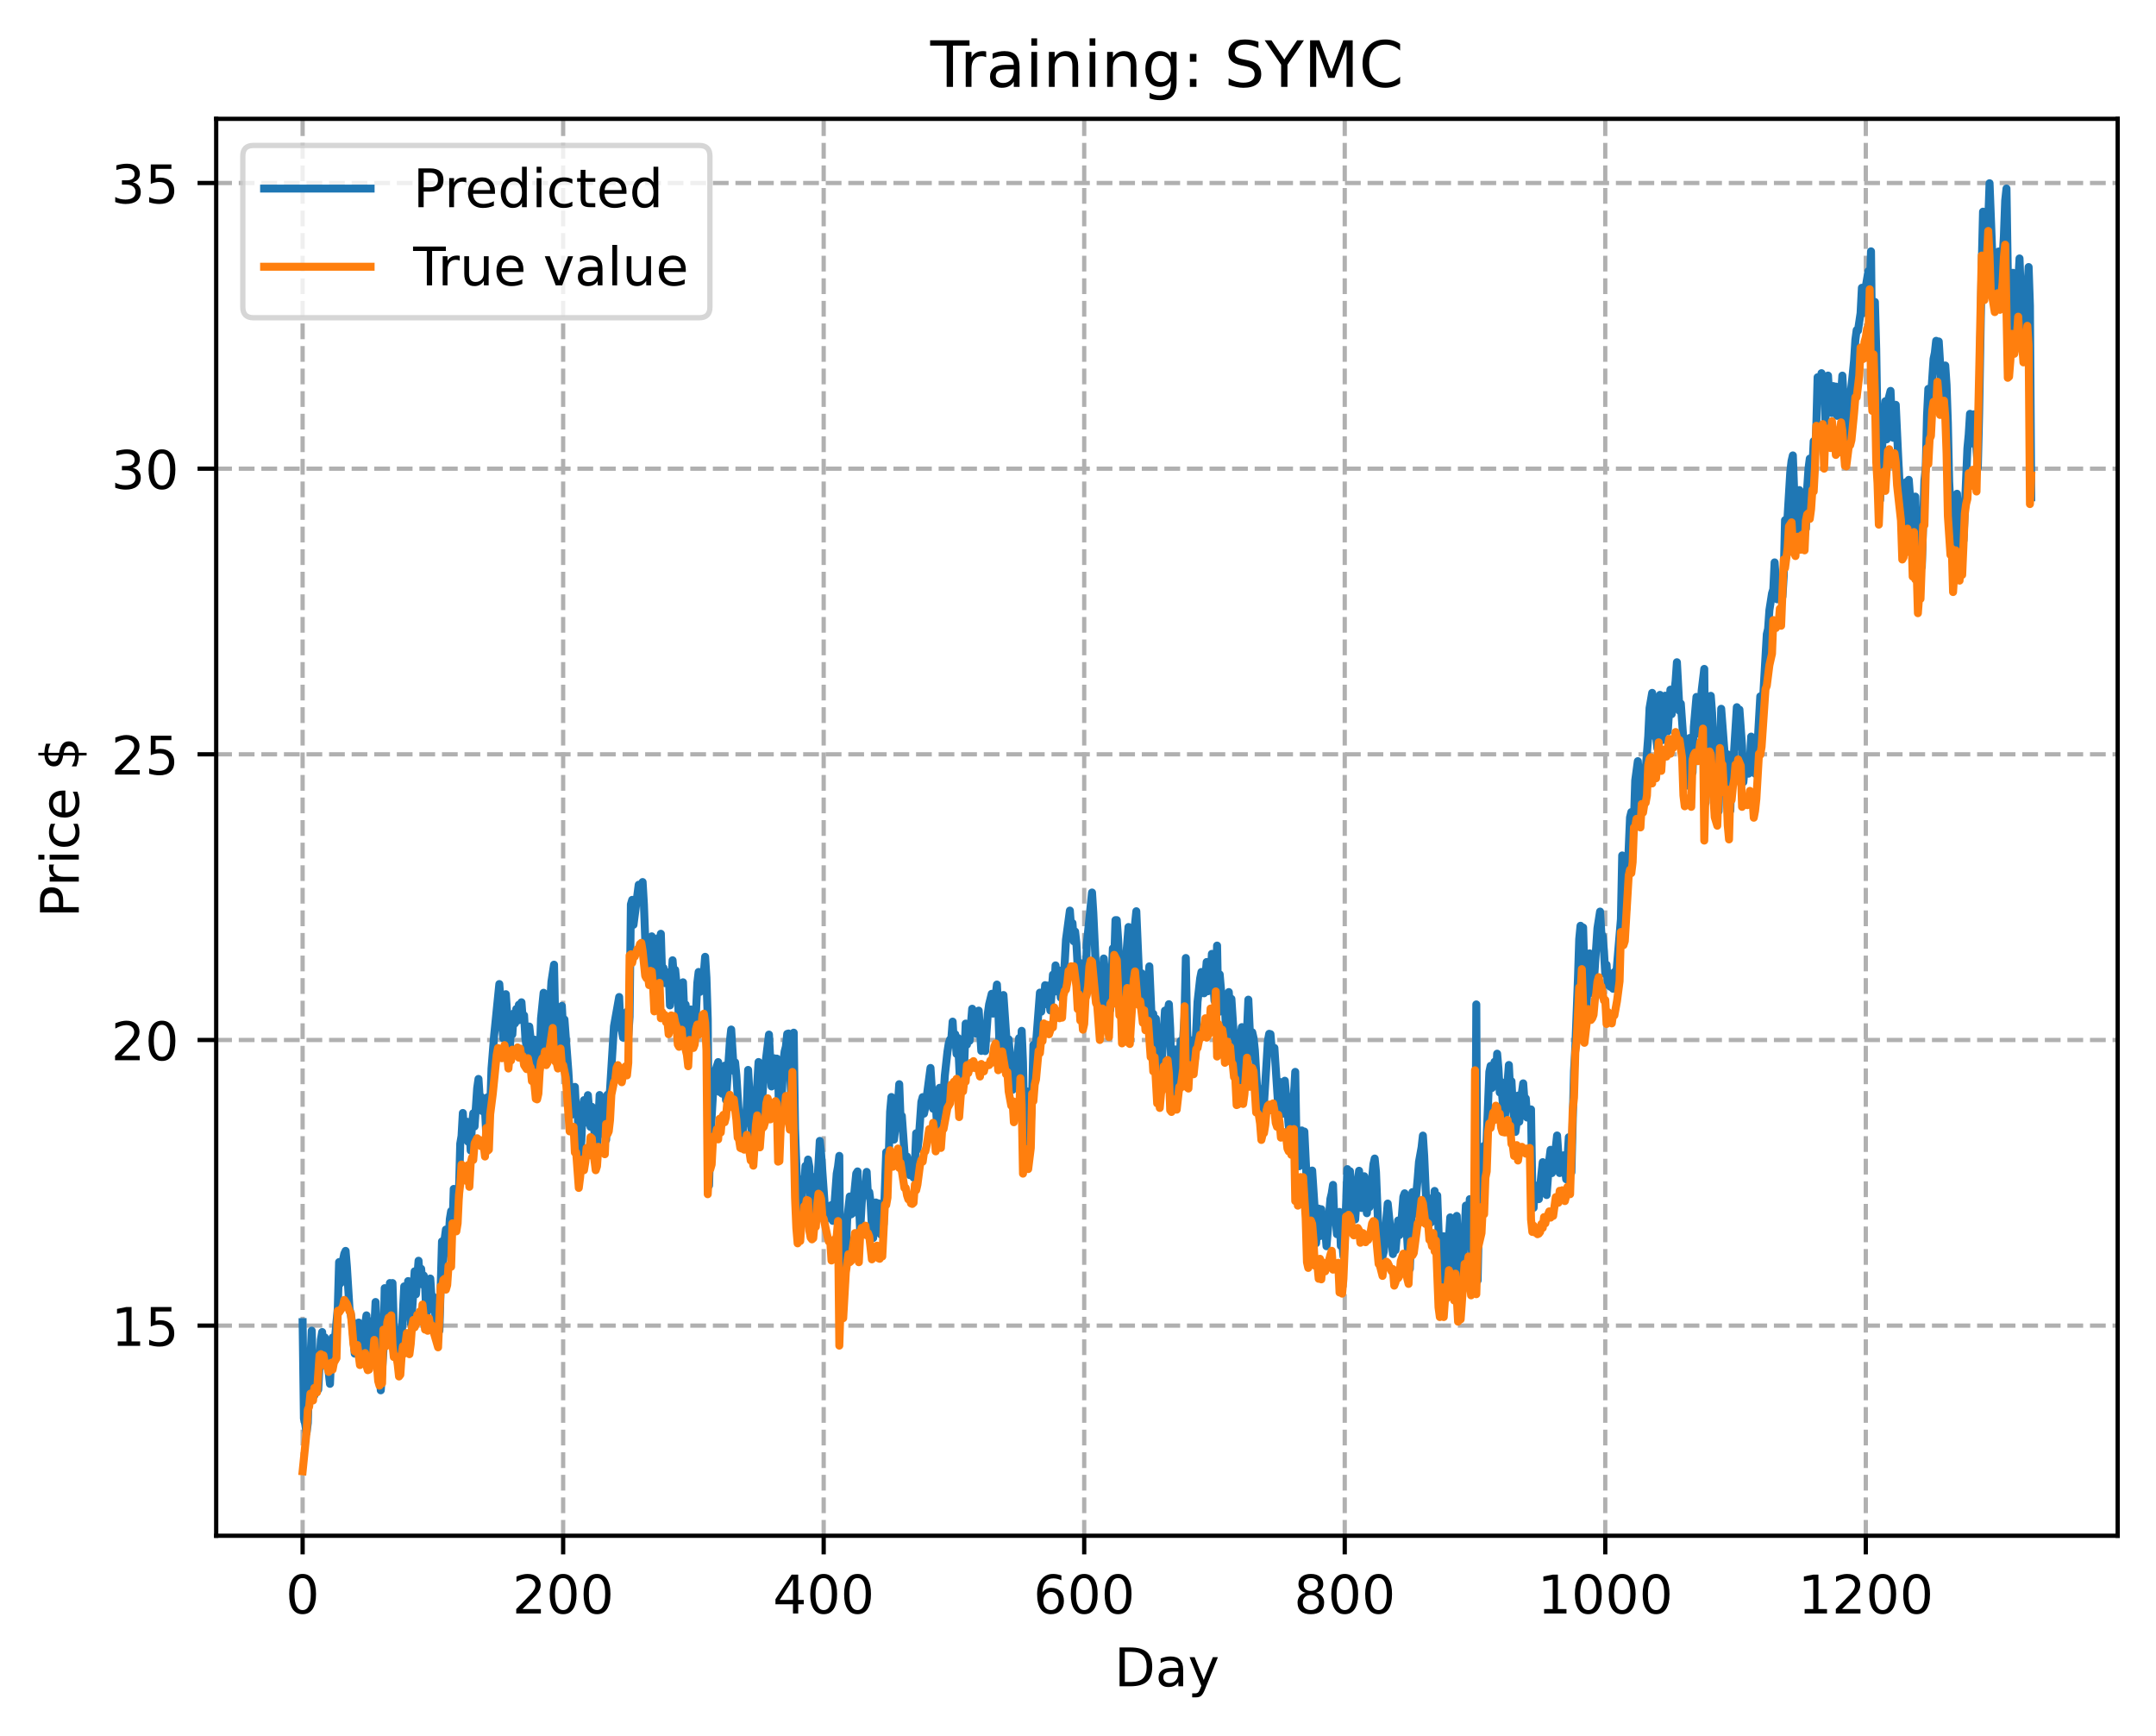 <?xml version="1.0" encoding="utf-8" standalone="no"?>
<!DOCTYPE svg PUBLIC "-//W3C//DTD SVG 1.1//EN"
  "http://www.w3.org/Graphics/SVG/1.1/DTD/svg11.dtd">
<!-- Created with matplotlib (https://matplotlib.org/) -->
<svg height="325.986pt" version="1.1" viewBox="0 0 404.923 325.986" width="404.923pt" xmlns="http://www.w3.org/2000/svg" xmlns:xlink="http://www.w3.org/1999/xlink">
 <defs>
  <style type="text/css">
*{stroke-linecap:butt;stroke-linejoin:round;}
  </style>
 </defs>
 <g id="figure_1">
  <g id="patch_1">
   <path d="M 0 325.986 
L 404.923 325.986 
L 404.923 0 
L 0 0 
z
" style="fill:#ffffff;"/>
  </g>
  <g id="axes_1">
   <g id="patch_2">
    <path d="M 40.603 288.43 
L 397.723 288.43 
L 397.723 22.318 
L 40.603 22.318 
z
" style="fill:#ffffff;"/>
   </g>
   <g id="matplotlib.axis_1">
    <g id="xtick_1">
     <g id="line2d_1">
      <path clip-path="url(#p06e918e1d4)" d="M 56.836 288.43 
L 56.836 22.318 
" style="fill:none;stroke:#b0b0b0;stroke-dasharray:2.96,1.28;stroke-dashoffset:0;stroke-width:0.8;"/>
     </g>
     <g id="line2d_2">
      <defs>
       <path d="M 0 0 
L 0 3.5 
" id="m8bdaed9183" style="stroke:#000000;stroke-width:0.8;"/>
      </defs>
      <g>
       <use style="stroke:#000000;stroke-width:0.8;" x="56.836" xlink:href="#m8bdaed9183" y="288.43"/>
      </g>
     </g>
     <g id="text_1">
      <!-- 0 -->
      <defs>
       <path d="M 31.781 66.406 
Q 24.172 66.406 20.328 58.906 
Q 16.5 51.422 16.5 36.375 
Q 16.5 21.391 20.328 13.891 
Q 24.172 6.391 31.781 6.391 
Q 39.453 6.391 43.281 13.891 
Q 47.125 21.391 47.125 36.375 
Q 47.125 51.422 43.281 58.906 
Q 39.453 66.406 31.781 66.406 
z
M 31.781 74.219 
Q 44.047 74.219 50.516 64.516 
Q 56.984 54.828 56.984 36.375 
Q 56.984 17.969 50.516 8.266 
Q 44.047 -1.422 31.781 -1.422 
Q 19.531 -1.422 13.062 8.266 
Q 6.594 17.969 6.594 36.375 
Q 6.594 54.828 13.062 64.516 
Q 19.531 74.219 31.781 74.219 
z
" id="DejaVuSans-48"/>
      </defs>
      <g transform="translate(53.655 303.029)scale(0.1 -0.1)">
       <use xlink:href="#DejaVuSans-48"/>
      </g>
     </g>
    </g>
    <g id="xtick_2">
     <g id="line2d_3">
      <path clip-path="url(#p06e918e1d4)" d="M 105.766 288.43 
L 105.766 22.318 
" style="fill:none;stroke:#b0b0b0;stroke-dasharray:2.96,1.28;stroke-dashoffset:0;stroke-width:0.8;"/>
     </g>
     <g id="line2d_4">
      <g>
       <use style="stroke:#000000;stroke-width:0.8;" x="105.766" xlink:href="#m8bdaed9183" y="288.43"/>
      </g>
     </g>
     <g id="text_2">
      <!-- 200 -->
      <defs>
       <path d="M 19.188 8.297 
L 53.609 8.297 
L 53.609 0 
L 7.328 0 
L 7.328 8.297 
Q 12.938 14.109 22.625 23.891 
Q 32.328 33.688 34.812 36.531 
Q 39.547 41.844 41.422 45.531 
Q 43.312 49.219 43.312 52.781 
Q 43.312 58.594 39.234 62.25 
Q 35.156 65.922 28.609 65.922 
Q 23.969 65.922 18.812 64.312 
Q 13.672 62.703 7.812 59.422 
L 7.812 69.391 
Q 13.766 71.781 18.938 73 
Q 24.125 74.219 28.422 74.219 
Q 39.75 74.219 46.484 68.547 
Q 53.219 62.891 53.219 53.422 
Q 53.219 48.922 51.531 44.891 
Q 49.859 40.875 45.406 35.406 
Q 44.188 33.984 37.641 27.219 
Q 31.109 20.453 19.188 8.297 
z
" id="DejaVuSans-50"/>
      </defs>
      <g transform="translate(96.223 303.029)scale(0.1 -0.1)">
       <use xlink:href="#DejaVuSans-50"/>
       <use x="63.623" xlink:href="#DejaVuSans-48"/>
       <use x="127.246" xlink:href="#DejaVuSans-48"/>
      </g>
     </g>
    </g>
    <g id="xtick_3">
     <g id="line2d_5">
      <path clip-path="url(#p06e918e1d4)" d="M 154.697 288.43 
L 154.697 22.318 
" style="fill:none;stroke:#b0b0b0;stroke-dasharray:2.96,1.28;stroke-dashoffset:0;stroke-width:0.8;"/>
     </g>
     <g id="line2d_6">
      <g>
       <use style="stroke:#000000;stroke-width:0.8;" x="154.697" xlink:href="#m8bdaed9183" y="288.43"/>
      </g>
     </g>
     <g id="text_3">
      <!-- 400 -->
      <defs>
       <path d="M 37.797 64.312 
L 12.891 25.391 
L 37.797 25.391 
z
M 35.203 72.906 
L 47.609 72.906 
L 47.609 25.391 
L 58.016 25.391 
L 58.016 17.188 
L 47.609 17.188 
L 47.609 0 
L 37.797 0 
L 37.797 17.188 
L 4.891 17.188 
L 4.891 26.703 
z
" id="DejaVuSans-52"/>
      </defs>
      <g transform="translate(145.153 303.029)scale(0.1 -0.1)">
       <use xlink:href="#DejaVuSans-52"/>
       <use x="63.623" xlink:href="#DejaVuSans-48"/>
       <use x="127.246" xlink:href="#DejaVuSans-48"/>
      </g>
     </g>
    </g>
    <g id="xtick_4">
     <g id="line2d_7">
      <path clip-path="url(#p06e918e1d4)" d="M 203.628 288.43 
L 203.628 22.318 
" style="fill:none;stroke:#b0b0b0;stroke-dasharray:2.96,1.28;stroke-dashoffset:0;stroke-width:0.8;"/>
     </g>
     <g id="line2d_8">
      <g>
       <use style="stroke:#000000;stroke-width:0.8;" x="203.628" xlink:href="#m8bdaed9183" y="288.43"/>
      </g>
     </g>
     <g id="text_4">
      <!-- 600 -->
      <defs>
       <path d="M 33.016 40.375 
Q 26.375 40.375 22.484 35.828 
Q 18.609 31.297 18.609 23.391 
Q 18.609 15.531 22.484 10.953 
Q 26.375 6.391 33.016 6.391 
Q 39.656 6.391 43.531 10.953 
Q 47.406 15.531 47.406 23.391 
Q 47.406 31.297 43.531 35.828 
Q 39.656 40.375 33.016 40.375 
z
M 52.594 71.297 
L 52.594 62.312 
Q 48.875 64.062 45.094 64.984 
Q 41.312 65.922 37.594 65.922 
Q 27.828 65.922 22.672 59.328 
Q 17.531 52.734 16.797 39.406 
Q 19.672 43.656 24.016 45.922 
Q 28.375 48.188 33.594 48.188 
Q 44.578 48.188 50.953 41.516 
Q 57.328 34.859 57.328 23.391 
Q 57.328 12.156 50.688 5.359 
Q 44.047 -1.422 33.016 -1.422 
Q 20.359 -1.422 13.672 8.266 
Q 6.984 17.969 6.984 36.375 
Q 6.984 53.656 15.188 63.938 
Q 23.391 74.219 37.203 74.219 
Q 40.922 74.219 44.703 73.484 
Q 48.484 72.75 52.594 71.297 
z
" id="DejaVuSans-54"/>
      </defs>
      <g transform="translate(194.084 303.029)scale(0.1 -0.1)">
       <use xlink:href="#DejaVuSans-54"/>
       <use x="63.623" xlink:href="#DejaVuSans-48"/>
       <use x="127.246" xlink:href="#DejaVuSans-48"/>
      </g>
     </g>
    </g>
    <g id="xtick_5">
     <g id="line2d_9">
      <path clip-path="url(#p06e918e1d4)" d="M 252.558 288.43 
L 252.558 22.318 
" style="fill:none;stroke:#b0b0b0;stroke-dasharray:2.96,1.28;stroke-dashoffset:0;stroke-width:0.8;"/>
     </g>
     <g id="line2d_10">
      <g>
       <use style="stroke:#000000;stroke-width:0.8;" x="252.558" xlink:href="#m8bdaed9183" y="288.43"/>
      </g>
     </g>
     <g id="text_5">
      <!-- 800 -->
      <defs>
       <path d="M 31.781 34.625 
Q 24.75 34.625 20.719 30.859 
Q 16.703 27.094 16.703 20.516 
Q 16.703 13.922 20.719 10.156 
Q 24.75 6.391 31.781 6.391 
Q 38.812 6.391 42.859 10.172 
Q 46.922 13.969 46.922 20.516 
Q 46.922 27.094 42.891 30.859 
Q 38.875 34.625 31.781 34.625 
z
M 21.922 38.812 
Q 15.578 40.375 12.031 44.719 
Q 8.5 49.078 8.5 55.328 
Q 8.5 64.062 14.719 69.141 
Q 20.953 74.219 31.781 74.219 
Q 42.672 74.219 48.875 69.141 
Q 55.078 64.062 55.078 55.328 
Q 55.078 49.078 51.531 44.719 
Q 48 40.375 41.703 38.812 
Q 48.828 37.156 52.797 32.312 
Q 56.781 27.484 56.781 20.516 
Q 56.781 9.906 50.312 4.234 
Q 43.844 -1.422 31.781 -1.422 
Q 19.734 -1.422 13.25 4.234 
Q 6.781 9.906 6.781 20.516 
Q 6.781 27.484 10.781 32.312 
Q 14.797 37.156 21.922 38.812 
z
M 18.312 54.391 
Q 18.312 48.734 21.844 45.562 
Q 25.391 42.391 31.781 42.391 
Q 38.141 42.391 41.719 45.562 
Q 45.312 48.734 45.312 54.391 
Q 45.312 60.062 41.719 63.234 
Q 38.141 66.406 31.781 66.406 
Q 25.391 66.406 21.844 63.234 
Q 18.312 60.062 18.312 54.391 
z
" id="DejaVuSans-56"/>
      </defs>
      <g transform="translate(243.015 303.029)scale(0.1 -0.1)">
       <use xlink:href="#DejaVuSans-56"/>
       <use x="63.623" xlink:href="#DejaVuSans-48"/>
       <use x="127.246" xlink:href="#DejaVuSans-48"/>
      </g>
     </g>
    </g>
    <g id="xtick_6">
     <g id="line2d_11">
      <path clip-path="url(#p06e918e1d4)" d="M 301.489 288.43 
L 301.489 22.318 
" style="fill:none;stroke:#b0b0b0;stroke-dasharray:2.96,1.28;stroke-dashoffset:0;stroke-width:0.8;"/>
     </g>
     <g id="line2d_12">
      <g>
       <use style="stroke:#000000;stroke-width:0.8;" x="301.489" xlink:href="#m8bdaed9183" y="288.43"/>
      </g>
     </g>
     <g id="text_6">
      <!-- 1000 -->
      <defs>
       <path d="M 12.406 8.297 
L 28.516 8.297 
L 28.516 63.922 
L 10.984 60.406 
L 10.984 69.391 
L 28.422 72.906 
L 38.281 72.906 
L 38.281 8.297 
L 54.391 8.297 
L 54.391 0 
L 12.406 0 
z
" id="DejaVuSans-49"/>
      </defs>
      <g transform="translate(288.764 303.029)scale(0.1 -0.1)">
       <use xlink:href="#DejaVuSans-49"/>
       <use x="63.623" xlink:href="#DejaVuSans-48"/>
       <use x="127.246" xlink:href="#DejaVuSans-48"/>
       <use x="190.869" xlink:href="#DejaVuSans-48"/>
      </g>
     </g>
    </g>
    <g id="xtick_7">
     <g id="line2d_13">
      <path clip-path="url(#p06e918e1d4)" d="M 350.419 288.43 
L 350.419 22.318 
" style="fill:none;stroke:#b0b0b0;stroke-dasharray:2.96,1.28;stroke-dashoffset:0;stroke-width:0.8;"/>
     </g>
     <g id="line2d_14">
      <g>
       <use style="stroke:#000000;stroke-width:0.8;" x="350.419" xlink:href="#m8bdaed9183" y="288.43"/>
      </g>
     </g>
     <g id="text_7">
      <!-- 1200 -->
      <g transform="translate(337.694 303.029)scale(0.1 -0.1)">
       <use xlink:href="#DejaVuSans-49"/>
       <use x="63.623" xlink:href="#DejaVuSans-50"/>
       <use x="127.246" xlink:href="#DejaVuSans-48"/>
       <use x="190.869" xlink:href="#DejaVuSans-48"/>
      </g>
     </g>
    </g>
    <g id="text_8">
     <!-- Day -->
     <defs>
      <path d="M 19.672 64.797 
L 19.672 8.109 
L 31.594 8.109 
Q 46.688 8.109 53.688 14.938 
Q 60.688 21.781 60.688 36.531 
Q 60.688 51.172 53.688 57.984 
Q 46.688 64.797 31.594 64.797 
z
M 9.812 72.906 
L 30.078 72.906 
Q 51.266 72.906 61.172 64.094 
Q 71.094 55.281 71.094 36.531 
Q 71.094 17.672 61.125 8.828 
Q 51.172 0 30.078 0 
L 9.812 0 
z
" id="DejaVuSans-68"/>
      <path d="M 34.281 27.484 
Q 23.391 27.484 19.188 25 
Q 14.984 22.516 14.984 16.5 
Q 14.984 11.719 18.141 8.906 
Q 21.297 6.109 26.703 6.109 
Q 34.188 6.109 38.703 11.406 
Q 43.219 16.703 43.219 25.484 
L 43.219 27.484 
z
M 52.203 31.203 
L 52.203 0 
L 43.219 0 
L 43.219 8.297 
Q 40.141 3.328 35.547 0.953 
Q 30.953 -1.422 24.312 -1.422 
Q 15.922 -1.422 10.953 3.297 
Q 6 8.016 6 15.922 
Q 6 25.141 12.172 29.828 
Q 18.359 34.516 30.609 34.516 
L 43.219 34.516 
L 43.219 35.406 
Q 43.219 41.609 39.141 45 
Q 35.062 48.391 27.688 48.391 
Q 23 48.391 18.547 47.266 
Q 14.109 46.141 10.016 43.891 
L 10.016 52.203 
Q 14.938 54.109 19.578 55.047 
Q 24.219 56 28.609 56 
Q 40.484 56 46.344 49.844 
Q 52.203 43.703 52.203 31.203 
z
" id="DejaVuSans-97"/>
      <path d="M 32.172 -5.078 
Q 28.375 -14.844 24.75 -17.812 
Q 21.141 -20.797 15.094 -20.797 
L 7.906 -20.797 
L 7.906 -13.281 
L 13.188 -13.281 
Q 16.891 -13.281 18.938 -11.516 
Q 21 -9.766 23.484 -3.219 
L 25.094 0.875 
L 2.984 54.688 
L 12.5 54.688 
L 29.594 11.922 
L 46.688 54.688 
L 56.203 54.688 
z
" id="DejaVuSans-121"/>
     </defs>
     <g transform="translate(209.29 316.707)scale(0.1 -0.1)">
      <use xlink:href="#DejaVuSans-68"/>
      <use x="77.002" xlink:href="#DejaVuSans-97"/>
      <use x="138.281" xlink:href="#DejaVuSans-121"/>
     </g>
    </g>
   </g>
   <g id="matplotlib.axis_2">
    <g id="ytick_1">
     <g id="line2d_15">
      <path clip-path="url(#p06e918e1d4)" d="M 40.603 248.972 
L 397.723 248.972 
" style="fill:none;stroke:#b0b0b0;stroke-dasharray:2.96,1.28;stroke-dashoffset:0;stroke-width:0.8;"/>
     </g>
     <g id="line2d_16">
      <defs>
       <path d="M 0 0 
L -3.5 0 
" id="m95f916aeb7" style="stroke:#000000;stroke-width:0.8;"/>
      </defs>
      <g>
       <use style="stroke:#000000;stroke-width:0.8;" x="40.603" xlink:href="#m95f916aeb7" y="248.972"/>
      </g>
     </g>
     <g id="text_9">
      <!-- 15 -->
      <defs>
       <path d="M 10.797 72.906 
L 49.516 72.906 
L 49.516 64.594 
L 19.828 64.594 
L 19.828 46.734 
Q 21.969 47.469 24.109 47.828 
Q 26.266 48.188 28.422 48.188 
Q 40.625 48.188 47.75 41.5 
Q 54.891 34.812 54.891 23.391 
Q 54.891 11.625 47.562 5.094 
Q 40.234 -1.422 26.906 -1.422 
Q 22.312 -1.422 17.547 -0.641 
Q 12.797 0.141 7.719 1.703 
L 7.719 11.625 
Q 12.109 9.234 16.797 8.062 
Q 21.484 6.891 26.703 6.891 
Q 35.156 6.891 40.078 11.328 
Q 45.016 15.766 45.016 23.391 
Q 45.016 31 40.078 35.438 
Q 35.156 39.891 26.703 39.891 
Q 22.75 39.891 18.812 39.016 
Q 14.891 38.141 10.797 36.281 
z
" id="DejaVuSans-53"/>
      </defs>
      <g transform="translate(20.878 252.771)scale(0.1 -0.1)">
       <use xlink:href="#DejaVuSans-49"/>
       <use x="63.623" xlink:href="#DejaVuSans-53"/>
      </g>
     </g>
    </g>
    <g id="ytick_2">
     <g id="line2d_17">
      <path clip-path="url(#p06e918e1d4)" d="M 40.603 195.321 
L 397.723 195.321 
" style="fill:none;stroke:#b0b0b0;stroke-dasharray:2.96,1.28;stroke-dashoffset:0;stroke-width:0.8;"/>
     </g>
     <g id="line2d_18">
      <g>
       <use style="stroke:#000000;stroke-width:0.8;" x="40.603" xlink:href="#m95f916aeb7" y="195.321"/>
      </g>
     </g>
     <g id="text_10">
      <!-- 20 -->
      <g transform="translate(20.878 199.121)scale(0.1 -0.1)">
       <use xlink:href="#DejaVuSans-50"/>
       <use x="63.623" xlink:href="#DejaVuSans-48"/>
      </g>
     </g>
    </g>
    <g id="ytick_3">
     <g id="line2d_19">
      <path clip-path="url(#p06e918e1d4)" d="M 40.603 141.671 
L 397.723 141.671 
" style="fill:none;stroke:#b0b0b0;stroke-dasharray:2.96,1.28;stroke-dashoffset:0;stroke-width:0.8;"/>
     </g>
     <g id="line2d_20">
      <g>
       <use style="stroke:#000000;stroke-width:0.8;" x="40.603" xlink:href="#m95f916aeb7" y="141.671"/>
      </g>
     </g>
     <g id="text_11">
      <!-- 25 -->
      <g transform="translate(20.878 145.47)scale(0.1 -0.1)">
       <use xlink:href="#DejaVuSans-50"/>
       <use x="63.623" xlink:href="#DejaVuSans-53"/>
      </g>
     </g>
    </g>
    <g id="ytick_4">
     <g id="line2d_21">
      <path clip-path="url(#p06e918e1d4)" d="M 40.603 88.02 
L 397.723 88.02 
" style="fill:none;stroke:#b0b0b0;stroke-dasharray:2.96,1.28;stroke-dashoffset:0;stroke-width:0.8;"/>
     </g>
     <g id="line2d_22">
      <g>
       <use style="stroke:#000000;stroke-width:0.8;" x="40.603" xlink:href="#m95f916aeb7" y="88.02"/>
      </g>
     </g>
     <g id="text_12">
      <!-- 30 -->
      <defs>
       <path d="M 40.578 39.312 
Q 47.656 37.797 51.625 33 
Q 55.609 28.219 55.609 21.188 
Q 55.609 10.406 48.188 4.484 
Q 40.766 -1.422 27.094 -1.422 
Q 22.516 -1.422 17.656 -0.516 
Q 12.797 0.391 7.625 2.203 
L 7.625 11.719 
Q 11.719 9.328 16.594 8.109 
Q 21.484 6.891 26.812 6.891 
Q 36.078 6.891 40.938 10.547 
Q 45.797 14.203 45.797 21.188 
Q 45.797 27.641 41.281 31.266 
Q 36.766 34.906 28.719 34.906 
L 20.219 34.906 
L 20.219 43.016 
L 29.109 43.016 
Q 36.375 43.016 40.234 45.922 
Q 44.094 48.828 44.094 54.297 
Q 44.094 59.906 40.109 62.906 
Q 36.141 65.922 28.719 65.922 
Q 24.656 65.922 20.016 65.031 
Q 15.375 64.156 9.812 62.312 
L 9.812 71.094 
Q 15.438 72.656 20.344 73.438 
Q 25.25 74.219 29.594 74.219 
Q 40.828 74.219 47.359 69.109 
Q 53.906 64.016 53.906 55.328 
Q 53.906 49.266 50.438 45.094 
Q 46.969 40.922 40.578 39.312 
z
" id="DejaVuSans-51"/>
      </defs>
      <g transform="translate(20.878 91.819)scale(0.1 -0.1)">
       <use xlink:href="#DejaVuSans-51"/>
       <use x="63.623" xlink:href="#DejaVuSans-48"/>
      </g>
     </g>
    </g>
    <g id="ytick_5">
     <g id="line2d_23">
      <path clip-path="url(#p06e918e1d4)" d="M 40.603 34.369 
L 397.723 34.369 
" style="fill:none;stroke:#b0b0b0;stroke-dasharray:2.96,1.28;stroke-dashoffset:0;stroke-width:0.8;"/>
     </g>
     <g id="line2d_24">
      <g>
       <use style="stroke:#000000;stroke-width:0.8;" x="40.603" xlink:href="#m95f916aeb7" y="34.369"/>
      </g>
     </g>
     <g id="text_13">
      <!-- 35 -->
      <g transform="translate(20.878 38.168)scale(0.1 -0.1)">
       <use xlink:href="#DejaVuSans-51"/>
       <use x="63.623" xlink:href="#DejaVuSans-53"/>
      </g>
     </g>
    </g>
    <g id="text_14">
     <!-- Price $ -->
     <defs>
      <path d="M 19.672 64.797 
L 19.672 37.406 
L 32.078 37.406 
Q 38.969 37.406 42.719 40.969 
Q 46.484 44.531 46.484 51.125 
Q 46.484 57.672 42.719 61.234 
Q 38.969 64.797 32.078 64.797 
z
M 9.812 72.906 
L 32.078 72.906 
Q 44.344 72.906 50.609 67.359 
Q 56.891 61.812 56.891 51.125 
Q 56.891 40.328 50.609 34.812 
Q 44.344 29.297 32.078 29.297 
L 19.672 29.297 
L 19.672 0 
L 9.812 0 
z
" id="DejaVuSans-80"/>
      <path d="M 41.109 46.297 
Q 39.594 47.172 37.812 47.578 
Q 36.031 48 33.891 48 
Q 26.266 48 22.188 43.047 
Q 18.109 38.094 18.109 28.812 
L 18.109 0 
L 9.078 0 
L 9.078 54.688 
L 18.109 54.688 
L 18.109 46.188 
Q 20.953 51.172 25.484 53.578 
Q 30.031 56 36.531 56 
Q 37.453 56 38.578 55.875 
Q 39.703 55.766 41.062 55.516 
z
" id="DejaVuSans-114"/>
      <path d="M 9.422 54.688 
L 18.406 54.688 
L 18.406 0 
L 9.422 0 
z
M 9.422 75.984 
L 18.406 75.984 
L 18.406 64.594 
L 9.422 64.594 
z
" id="DejaVuSans-105"/>
      <path d="M 48.781 52.594 
L 48.781 44.188 
Q 44.969 46.297 41.141 47.344 
Q 37.312 48.391 33.406 48.391 
Q 24.656 48.391 19.812 42.844 
Q 14.984 37.312 14.984 27.297 
Q 14.984 17.281 19.812 11.734 
Q 24.656 6.203 33.406 6.203 
Q 37.312 6.203 41.141 7.25 
Q 44.969 8.297 48.781 10.406 
L 48.781 2.094 
Q 45.016 0.344 40.984 -0.531 
Q 36.969 -1.422 32.422 -1.422 
Q 20.062 -1.422 12.781 6.344 
Q 5.516 14.109 5.516 27.297 
Q 5.516 40.672 12.859 48.328 
Q 20.219 56 33.016 56 
Q 37.156 56 41.109 55.141 
Q 45.062 54.297 48.781 52.594 
z
" id="DejaVuSans-99"/>
      <path d="M 56.203 29.594 
L 56.203 25.203 
L 14.891 25.203 
Q 15.484 15.922 20.484 11.062 
Q 25.484 6.203 34.422 6.203 
Q 39.594 6.203 44.453 7.469 
Q 49.312 8.734 54.109 11.281 
L 54.109 2.781 
Q 49.266 0.734 44.188 -0.344 
Q 39.109 -1.422 33.891 -1.422 
Q 20.797 -1.422 13.156 6.188 
Q 5.516 13.812 5.516 26.812 
Q 5.516 40.234 12.766 48.109 
Q 20.016 56 32.328 56 
Q 43.359 56 49.781 48.891 
Q 56.203 41.797 56.203 29.594 
z
M 47.219 32.234 
Q 47.125 39.594 43.094 43.984 
Q 39.062 48.391 32.422 48.391 
Q 24.906 48.391 20.391 44.141 
Q 15.875 39.891 15.188 32.172 
z
" id="DejaVuSans-101"/>
      <path id="DejaVuSans-32"/>
      <path d="M 33.797 -14.703 
L 28.906 -14.703 
L 28.859 0 
Q 23.734 0.094 18.609 1.188 
Q 13.484 2.297 8.297 4.5 
L 8.297 13.281 
Q 13.281 10.156 18.375 8.562 
Q 23.484 6.984 28.906 6.938 
L 28.906 29.203 
Q 18.109 30.953 13.203 35.156 
Q 8.297 39.359 8.297 46.688 
Q 8.297 54.641 13.625 59.219 
Q 18.953 63.812 28.906 64.5 
L 28.906 75.984 
L 33.797 75.984 
L 33.797 64.656 
Q 38.328 64.453 42.578 63.688 
Q 46.828 62.938 50.875 61.625 
L 50.875 53.078 
Q 46.828 55.125 42.547 56.25 
Q 38.281 57.375 33.797 57.562 
L 33.797 36.719 
Q 44.875 35.016 50.094 30.609 
Q 55.328 26.219 55.328 18.609 
Q 55.328 10.359 49.781 5.594 
Q 44.234 0.828 33.797 0.094 
z
M 28.906 37.594 
L 28.906 57.625 
Q 23.25 56.984 20.266 54.391 
Q 17.281 51.812 17.281 47.516 
Q 17.281 43.312 20.031 40.969 
Q 22.797 38.625 28.906 37.594 
z
M 33.797 28.219 
L 33.797 7.078 
Q 39.984 7.906 43.141 10.594 
Q 46.297 13.281 46.297 17.672 
Q 46.297 21.969 43.281 24.5 
Q 40.281 27.047 33.797 28.219 
z
" id="DejaVuSans-36"/>
     </defs>
     <g transform="translate(14.798 172.342)rotate(-90)scale(0.1 -0.1)">
      <use xlink:href="#DejaVuSans-80"/>
      <use x="58.553" xlink:href="#DejaVuSans-114"/>
      <use x="99.666" xlink:href="#DejaVuSans-105"/>
      <use x="127.449" xlink:href="#DejaVuSans-99"/>
      <use x="182.43" xlink:href="#DejaVuSans-101"/>
      <use x="243.953" xlink:href="#DejaVuSans-32"/>
      <use x="275.74" xlink:href="#DejaVuSans-36"/>
     </g>
    </g>
   </g>
   <g id="line2d_25">
    <path clip-path="url(#p06e918e1d4)" d="M 56.836 248.313 
L 57.081 266.401 
L 57.325 267.45 
L 57.57 269.112 
L 57.814 267.227 
L 58.059 258.413 
L 58.304 255.318 
L 58.548 249.919 
L 58.793 258.331 
L 59.038 262.099 
L 59.282 257.425 
L 59.527 258.23 
L 59.772 260.981 
L 60.261 251.635 
L 60.506 250.178 
L 60.75 255.554 
L 60.995 251.164 
L 61.974 259.905 
L 62.218 254.029 
L 62.463 251.208 
L 62.708 253.59 
L 63.441 245.658 
L 63.686 237.033 
L 63.931 241.033 
L 64.175 239.916 
L 64.42 236.624 
L 64.665 235.466 
L 64.909 234.934 
L 65.154 237.953 
L 65.643 245.856 
L 65.888 246.85 
L 66.133 248.388 
L 66.622 254.234 
L 66.867 253.979 
L 67.356 248.393 
L 67.601 253.387 
L 67.845 253.768 
L 68.09 249.981 
L 68.335 251.981 
L 68.579 248.745 
L 68.824 247.04 
L 69.069 253.102 
L 69.313 254.565 
L 69.558 252.991 
L 69.802 248.14 
L 70.047 252.337 
L 70.292 249.596 
L 70.536 244.533 
L 71.026 254.339 
L 71.515 261.12 
L 72.004 253.694 
L 72.249 241.932 
L 72.738 251.263 
L 73.228 240.97 
L 73.472 242.522 
L 73.717 240.974 
L 73.962 249.094 
L 74.206 252.547 
L 74.451 249.688 
L 74.94 255.359 
L 75.185 255.809 
L 75.919 241.596 
L 76.163 246.435 
L 76.653 240.602 
L 77.142 248.551 
L 77.387 246.33 
L 77.876 238.767 
L 78.121 243.085 
L 78.61 236.783 
L 78.855 240.668 
L 79.099 238.293 
L 79.344 241.244 
L 79.589 239.562 
L 79.833 241.124 
L 80.078 247.34 
L 80.323 243.298 
L 80.567 245.964 
L 80.812 240.124 
L 81.056 243.771 
L 81.301 243.452 
L 81.79 247.227 
L 82.035 248.191 
L 82.28 249.928 
L 82.524 249.925 
L 83.014 233.15 
L 83.258 236.733 
L 83.503 232.735 
L 83.748 230.926 
L 83.992 235.279 
L 84.237 233.089 
L 84.482 228.956 
L 84.726 227.464 
L 84.971 230.847 
L 85.216 223.296 
L 85.46 226.356 
L 85.705 223.512 
L 85.95 226.386 
L 86.194 223.923 
L 86.439 214.788 
L 86.684 213.36 
L 86.928 209.03 
L 87.173 213.288 
L 87.417 213.106 
L 87.662 210.669 
L 87.907 214.427 
L 88.151 211.215 
L 88.396 216.09 
L 88.641 211.279 
L 88.885 209.081 
L 89.13 211.565 
L 89.619 204.373 
L 89.864 202.64 
L 90.109 206.489 
L 90.353 205.971 
L 90.598 208.692 
L 90.843 207.676 
L 91.087 208.402 
L 91.332 213.114 
L 91.577 206.07 
L 91.821 209.612 
L 92.066 208.024 
L 92.311 200.709 
L 92.8 194.544 
L 93.778 184.819 
L 94.512 195.032 
L 94.757 192.417 
L 95.002 186.723 
L 95.491 193.793 
L 95.736 197.435 
L 95.98 192.516 
L 96.225 194.283 
L 96.47 190.348 
L 96.714 192.221 
L 96.959 189.503 
L 97.204 191.692 
L 97.448 188.7 
L 97.693 191.542 
L 97.938 188.242 
L 98.182 191.549 
L 98.427 190.695 
L 98.672 194.997 
L 98.916 196.671 
L 99.161 197.527 
L 99.405 192.795 
L 100.139 199.496 
L 100.384 195.259 
L 100.873 201.795 
L 101.118 203.157 
L 101.363 198.812 
L 101.607 191.298 
L 102.097 186.457 
L 102.341 189.837 
L 102.586 188.234 
L 102.831 196.539 
L 103.565 184.394 
L 104.054 181.178 
L 104.299 192.853 
L 104.543 194.195 
L 105.032 199.067 
L 105.522 188.918 
L 105.766 193.57 
L 106.011 191.466 
L 106.745 201.229 
L 107.234 209.443 
L 107.479 205.247 
L 107.724 206.883 
L 107.968 204.133 
L 108.213 209.153 
L 108.458 208.031 
L 108.702 214.269 
L 108.947 216.89 
L 109.192 214.16 
L 109.436 207.849 
L 109.681 206.615 
L 109.926 210.86 
L 110.415 205.681 
L 110.904 211.65 
L 111.149 207.866 
L 111.393 208.395 
L 111.638 212.637 
L 112.127 216.333 
L 112.617 205.657 
L 113.106 211.095 
L 113.351 212.063 
L 113.595 212.419 
L 113.84 214.071 
L 114.085 205.599 
L 114.329 207.054 
L 114.574 204.644 
L 115.308 192.76 
L 116.287 187.25 
L 116.531 193.023 
L 116.776 193.506 
L 117.02 194.891 
L 117.754 190.017 
L 117.999 194.559 
L 118.244 190.96 
L 118.488 169.849 
L 118.733 169.007 
L 118.978 173.691 
L 119.956 166.166 
L 120.201 166.81 
L 120.69 165.661 
L 120.935 169.843 
L 121.18 176.284 
L 121.424 179.61 
L 121.669 181.396 
L 121.914 177.37 
L 122.158 179.779 
L 122.403 175.856 
L 122.648 177.27 
L 122.892 180.653 
L 123.137 185.754 
L 123.626 176.166 
L 123.871 181.299 
L 124.115 175.374 
L 124.36 183.391 
L 124.605 181.773 
L 124.849 184.64 
L 125.094 182.565 
L 125.339 184.741 
L 125.583 182.599 
L 125.828 188.826 
L 126.317 180.352 
L 126.562 183.49 
L 126.807 182.157 
L 127.296 187.162 
L 127.541 191.977 
L 127.785 193.702 
L 128.275 184.487 
L 128.519 190.367 
L 128.764 188.667 
L 129.498 196.516 
L 129.742 189.593 
L 129.987 190.643 
L 130.232 192.744 
L 130.476 193.258 
L 130.721 189.987 
L 130.966 184.595 
L 131.21 182.547 
L 131.455 186.297 
L 131.7 183.468 
L 131.944 185.754 
L 132.434 179.701 
L 132.678 183.639 
L 132.923 191.378 
L 133.168 222.655 
L 133.412 213.969 
L 134.146 201.356 
L 134.391 200.998 
L 134.88 199.473 
L 135.125 205.073 
L 135.369 201.569 
L 135.614 205.4 
L 136.103 200.145 
L 136.348 206.598 
L 137.082 195.576 
L 137.327 193.361 
L 137.816 201.127 
L 138.061 199.52 
L 138.305 202.005 
L 138.795 209.83 
L 139.039 212.214 
L 139.284 213.074 
L 139.529 212.373 
L 139.773 209.474 
L 140.018 210.971 
L 140.263 207.757 
L 140.507 200.945 
L 140.996 209.694 
L 141.241 213.604 
L 141.486 210.162 
L 141.73 211.959 
L 142.464 199.462 
L 142.709 202.783 
L 142.954 208.999 
L 143.443 202.352 
L 144.422 194.309 
L 144.911 204.051 
L 145.156 202.975 
L 145.4 198.759 
L 145.645 201.366 
L 145.89 198.815 
L 146.134 200.778 
L 146.379 212.923 
L 146.624 210.593 
L 147.113 199.527 
L 147.357 197.5 
L 147.602 196.558 
L 147.847 194.178 
L 148.091 194.105 
L 148.581 205.653 
L 148.825 201.428 
L 149.07 193.949 
L 149.315 212.013 
L 149.804 225.458 
L 150.049 228.25 
L 150.293 225.51 
L 150.538 227.174 
L 150.783 221.417 
L 151.027 223.122 
L 151.272 218.97 
L 151.517 220.091 
L 151.761 217.776 
L 152.006 219.178 
L 152.251 226.191 
L 152.74 229.727 
L 152.984 226.573 
L 153.229 220.951 
L 153.474 222.955 
L 153.963 214.275 
L 154.208 216.588 
L 154.942 227.044 
L 155.186 226.457 
L 155.431 227.672 
L 155.676 228.038 
L 155.92 228.835 
L 156.165 226.318 
L 156.41 229.298 
L 156.654 227.117 
L 157.144 220.428 
L 157.388 219.11 
L 157.633 217.089 
L 157.878 246.1 
L 158.122 236.846 
L 158.367 237.646 
L 158.612 241.567 
L 159.101 229.216 
L 159.59 224.712 
L 159.835 228.077 
L 160.079 227.908 
L 160.569 222.843 
L 160.813 220.402 
L 161.058 220.008 
L 161.547 231.166 
L 162.037 222.516 
L 162.281 224.407 
L 162.526 223.582 
L 162.771 220.097 
L 163.015 224.58 
L 163.26 223.9 
L 163.505 225.76 
L 163.749 230.32 
L 163.994 232.527 
L 164.483 225.842 
L 164.728 228.679 
L 164.972 225.995 
L 165.217 229.835 
L 165.462 231.877 
L 165.706 228.999 
L 165.951 229.988 
L 166.44 216.388 
L 166.685 219.622 
L 166.93 216.711 
L 167.174 208.798 
L 167.419 206.031 
L 167.664 208.942 
L 167.908 214.037 
L 168.642 207.326 
L 168.887 203.624 
L 169.132 210.085 
L 169.376 209.576 
L 170.11 219.782 
L 170.355 217.21 
L 170.844 220.696 
L 171.089 218.005 
L 171.578 221.168 
L 171.823 218.773 
L 172.067 212.841 
L 172.312 215.891 
L 172.557 213.903 
L 173.046 206.945 
L 173.291 206.052 
L 173.535 209.161 
L 173.78 208.015 
L 174.759 200.577 
L 175.248 208.247 
L 175.493 204.961 
L 175.737 206.965 
L 175.982 211.319 
L 176.471 204.301 
L 176.96 209.708 
L 177.45 201.998 
L 177.939 197.549 
L 178.184 195.97 
L 178.428 195.235 
L 178.673 195.09 
L 178.918 191.874 
L 179.162 196.223 
L 179.407 194.247 
L 179.652 197.945 
L 179.896 194.936 
L 180.386 204.855 
L 180.875 195.101 
L 181.12 199.14 
L 181.364 192.243 
L 181.609 196.198 
L 181.854 192.393 
L 182.098 195.483 
L 182.588 189.454 
L 182.832 193.002 
L 183.077 191.317 
L 183.321 194.144 
L 183.566 192.492 
L 183.811 189.805 
L 184.3 197.377 
L 184.545 193.188 
L 185.034 197.41 
L 185.523 190.371 
L 185.768 188.621 
L 186.257 186.651 
L 186.502 190.373 
L 186.747 189.14 
L 187.236 184.911 
L 187.481 189.499 
L 187.725 196.446 
L 187.97 194.152 
L 188.215 189.016 
L 188.459 186.879 
L 189.193 197.64 
L 189.438 195.19 
L 190.172 204.681 
L 190.416 200.212 
L 190.661 203.891 
L 191.15 197.391 
L 191.395 194.973 
L 191.64 200.366 
L 191.884 193.603 
L 192.129 199.494 
L 192.374 212.425 
L 192.618 210.669 
L 192.863 204.983 
L 193.352 215.525 
L 193.842 206.031 
L 194.086 196.246 
L 194.331 199.229 
L 195.309 186.425 
L 195.554 190.015 
L 195.799 187.535 
L 196.043 188.686 
L 196.288 185.03 
L 196.533 187.834 
L 196.777 185.104 
L 197.267 189.782 
L 197.756 183.049 
L 198.001 186.274 
L 198.245 181.315 
L 198.49 184.532 
L 198.735 182.199 
L 199.224 187.373 
L 199.469 185.828 
L 199.713 185.553 
L 200.203 176.487 
L 200.936 171.019 
L 201.181 174.506 
L 201.426 173.361 
L 201.67 176.796 
L 201.915 174.951 
L 202.16 177.124 
L 202.649 186.039 
L 202.894 180.87 
L 203.138 185.886 
L 203.383 183.251 
L 203.628 187.786 
L 203.872 185.502 
L 204.117 177.3 
L 205.096 167.628 
L 205.34 171.489 
L 205.83 182.001 
L 206.074 185.263 
L 206.319 186.167 
L 206.563 188.167 
L 206.808 191.572 
L 207.053 187.136 
L 207.297 180.021 
L 207.787 186.344 
L 208.031 183.049 
L 208.521 189.661 
L 209.01 178.122 
L 209.255 180.843 
L 209.499 172.812 
L 209.744 172.813 
L 209.989 176.364 
L 210.478 186.941 
L 210.723 183.232 
L 210.967 189.211 
L 211.212 186.781 
L 211.457 180.307 
L 211.946 174.104 
L 212.191 185.595 
L 212.435 190.18 
L 212.68 185.74 
L 213.169 173.563 
L 213.414 171.143 
L 213.903 182.66 
L 214.148 185.916 
L 214.392 182.781 
L 214.637 184.539 
L 214.882 188.813 
L 215.126 183.402 
L 215.371 186.633 
L 215.616 184.688 
L 215.86 181.494 
L 216.35 192.643 
L 216.594 190.398 
L 216.839 194.817 
L 217.084 191.309 
L 217.573 201.796 
L 217.818 197.392 
L 218.062 201.499 
L 218.796 189.801 
L 219.041 193.871 
L 219.285 190.135 
L 219.53 188.598 
L 219.775 193.134 
L 220.019 201.491 
L 220.264 205.383 
L 220.509 202.193 
L 220.753 197.102 
L 221.243 204.359 
L 221.487 200.819 
L 221.732 195.501 
L 221.977 197.235 
L 222.221 194.864 
L 222.466 190.993 
L 222.711 179.926 
L 222.955 193.558 
L 223.2 198.234 
L 223.445 200.262 
L 223.689 195.392 
L 223.934 195.498 
L 224.179 196.543 
L 224.423 198.866 
L 224.912 188.158 
L 225.402 183.763 
L 225.646 182.549 
L 225.891 186.505 
L 226.136 186.551 
L 226.625 180.678 
L 226.87 186.166 
L 227.114 185.75 
L 227.359 184.303 
L 227.604 179.149 
L 228.093 187.953 
L 228.338 185.586 
L 228.582 177.591 
L 228.827 190.121 
L 229.072 183 
L 229.561 188.665 
L 229.806 186.918 
L 230.05 188.81 
L 230.295 194.643 
L 230.784 186.32 
L 231.029 189.992 
L 231.273 187.595 
L 232.007 198.918 
L 232.252 199.743 
L 232.497 203.731 
L 232.741 200.955 
L 232.986 194.631 
L 233.231 192.905 
L 233.72 201.607 
L 233.965 199.031 
L 234.454 187.748 
L 234.943 198.382 
L 235.188 193.877 
L 235.433 194.935 
L 235.677 197.215 
L 236.167 205.502 
L 236.411 205.464 
L 236.656 204.513 
L 236.9 206.844 
L 237.145 210.427 
L 237.39 207.269 
L 237.879 199.567 
L 238.124 195.469 
L 238.368 194.161 
L 238.613 194.229 
L 238.858 197.151 
L 239.102 197.236 
L 239.347 196.81 
L 240.081 207.972 
L 240.326 203.191 
L 240.57 204.634 
L 240.815 209.198 
L 241.304 202.976 
L 242.038 211.423 
L 242.283 213.097 
L 242.527 205.998 
L 242.772 210.057 
L 243.261 201.313 
L 243.506 215.243 
L 243.751 216.026 
L 243.995 219.037 
L 244.485 212.315 
L 244.729 215.311 
L 244.974 212.517 
L 245.463 222.769 
L 245.708 234.385 
L 245.953 233.36 
L 246.442 219.846 
L 246.931 227.299 
L 247.176 233.5 
L 247.665 226.993 
L 247.91 232.153 
L 248.155 227.111 
L 248.399 231.763 
L 248.644 228.822 
L 248.888 230.909 
L 249.133 234.058 
L 249.867 225.162 
L 250.112 224.145 
L 250.356 222.539 
L 250.601 229.043 
L 250.846 228.611 
L 251.09 231.802 
L 251.58 227.614 
L 251.824 233.999 
L 252.069 233.185 
L 252.314 235.943 
L 252.558 233.374 
L 253.048 219.578 
L 253.292 221.751 
L 253.537 219.964 
L 254.026 225.433 
L 254.271 228.241 
L 254.515 229.035 
L 255.005 222.256 
L 255.249 219.885 
L 255.739 226.88 
L 256.228 220.915 
L 256.717 227.857 
L 256.962 224.837 
L 257.207 226.729 
L 257.941 218.667 
L 258.185 217.588 
L 258.43 220.146 
L 258.919 232.25 
L 259.653 235.964 
L 259.898 235.056 
L 260.387 228.767 
L 260.632 226.042 
L 261.61 235.531 
L 261.855 232.306 
L 262.1 234.798 
L 262.589 229.223 
L 262.834 231.977 
L 263.078 231.114 
L 263.568 224.775 
L 263.812 224.117 
L 264.546 237.11 
L 264.791 238.299 
L 265.28 223.892 
L 265.525 228.038 
L 265.77 226.698 
L 266.259 221.326 
L 266.503 218.204 
L 266.993 215.474 
L 267.237 213.278 
L 267.482 217.101 
L 267.971 228.113 
L 268.216 225.002 
L 268.461 225.342 
L 268.705 229.642 
L 268.95 226.438 
L 269.195 228.326 
L 269.439 223.672 
L 269.684 227.372 
L 269.929 224.517 
L 270.418 237.765 
L 270.663 243.553 
L 270.907 239.2 
L 271.152 232.177 
L 271.397 238.823 
L 271.641 234.893 
L 271.886 236.604 
L 272.375 228.639 
L 272.62 231.837 
L 272.864 237.474 
L 273.109 236.3 
L 273.354 238.406 
L 273.598 228.364 
L 274.088 242.859 
L 274.332 239.424 
L 274.577 241.887 
L 275.311 226.423 
L 275.556 230.519 
L 275.8 229.148 
L 276.045 225.212 
L 276.534 237.565 
L 276.779 233.877 
L 277.024 235.299 
L 277.268 188.644 
L 277.513 240.496 
L 277.758 229.164 
L 278.002 224.669 
L 278.491 220.363 
L 278.736 215.198 
L 278.981 219.654 
L 279.715 201.302 
L 279.959 200.175 
L 280.204 204.346 
L 280.449 203.127 
L 280.693 199.417 
L 280.938 202.936 
L 281.183 197.894 
L 281.427 200.724 
L 281.672 205.183 
L 281.917 203.193 
L 282.406 209.122 
L 282.651 209.717 
L 283.385 200.02 
L 283.629 204.844 
L 283.874 203.07 
L 284.118 207.787 
L 284.608 212.592 
L 284.852 210.809 
L 285.097 205.77 
L 285.342 210.679 
L 285.831 205.213 
L 286.076 203.468 
L 286.32 206.793 
L 286.565 206.298 
L 286.81 209.889 
L 287.054 208.257 
L 287.299 209.839 
L 287.544 208.362 
L 287.788 224.093 
L 288.033 226.845 
L 288.278 222.635 
L 288.522 225.242 
L 288.767 223.589 
L 289.012 225.212 
L 289.501 220.506 
L 289.746 218.269 
L 289.99 221.717 
L 290.235 219.869 
L 290.479 224.447 
L 290.969 217.857 
L 291.213 215.949 
L 291.458 220.332 
L 291.947 217.874 
L 292.437 213.258 
L 292.926 220.314 
L 293.171 217.428 
L 293.415 218.741 
L 293.66 216.983 
L 294.149 221.48 
L 294.639 213.577 
L 295.128 220.184 
L 295.617 201.178 
L 295.862 196.77 
L 296.351 184.036 
L 296.596 176.373 
L 296.84 173.872 
L 297.085 178.759 
L 297.33 174.197 
L 297.819 191.245 
L 298.553 179.059 
L 299.042 186.506 
L 299.287 185.342 
L 300.021 174.332 
L 300.51 171.206 
L 300.755 175.305 
L 301 175.783 
L 301.244 178.652 
L 301.489 182.983 
L 301.734 181.191 
L 301.978 184.985 
L 302.223 183.072 
L 302.467 185.344 
L 302.712 183.311 
L 302.957 185.707 
L 303.201 182.558 
L 303.446 184.256 
L 304.425 172.641 
L 304.669 160.666 
L 305.159 171.541 
L 305.403 170.919 
L 306.137 153.53 
L 306.382 152.514 
L 306.627 155.814 
L 306.871 154.208 
L 307.116 146.565 
L 307.605 142.958 
L 308.094 150.285 
L 308.339 152.184 
L 308.584 145.649 
L 308.828 147.774 
L 309.562 138.267 
L 309.807 132.981 
L 310.296 130.129 
L 310.541 138.189 
L 310.786 135.978 
L 311.275 140.572 
L 311.764 130.506 
L 312.254 138.997 
L 312.743 130.66 
L 313.232 137.355 
L 313.722 129.53 
L 313.966 134.129 
L 314.7 127.915 
L 314.945 124.375 
L 315.434 133.506 
L 315.679 132.149 
L 316.168 139.106 
L 316.413 145.54 
L 316.657 147.586 
L 317.147 139.303 
L 317.391 138.589 
L 317.881 145.087 
L 318.125 136.523 
L 318.615 130.894 
L 319.104 137.787 
L 319.593 129.703 
L 320.082 125.628 
L 320.327 150.788 
L 320.572 138.941 
L 320.816 135.556 
L 321.061 137.51 
L 321.306 130.685 
L 321.55 133.9 
L 322.284 150.068 
L 322.529 151.77 
L 322.774 152.373 
L 323.263 133.116 
L 324.242 145.963 
L 324.486 141.68 
L 324.976 152.236 
L 325.22 142.534 
L 325.465 144.54 
L 326.199 132.818 
L 326.443 135.884 
L 326.688 133.27 
L 327.177 140.093 
L 327.422 146.899 
L 327.667 144.332 
L 327.911 144.628 
L 328.156 142.235 
L 328.401 145.304 
L 328.645 143.053 
L 328.89 138.346 
L 329.135 141.673 
L 329.379 140.599 
L 329.624 145.314 
L 329.869 143.775 
L 330.603 130.782 
L 330.847 133.473 
L 331.092 131.811 
L 331.826 119.125 
L 332.07 118.09 
L 332.315 114.589 
L 332.804 111.445 
L 333.049 110.656 
L 333.294 105.624 
L 333.783 112.555 
L 334.028 110.584 
L 334.272 112.54 
L 334.517 108.762 
L 334.762 112.068 
L 335.006 108.167 
L 335.251 97.687 
L 335.496 100.886 
L 336.23 88.707 
L 336.474 86.58 
L 336.719 85.535 
L 337.208 98.833 
L 337.453 102.617 
L 337.942 92.044 
L 338.431 98.435 
L 338.676 94.279 
L 339.165 99.297 
L 339.41 91.68 
L 339.655 88.031 
L 339.899 86.135 
L 340.144 92.809 
L 340.633 82.861 
L 340.878 85.405 
L 341.123 80.147 
L 341.367 70.852 
L 341.612 74.618 
L 341.857 72.797 
L 342.101 70.087 
L 342.346 72.659 
L 342.591 70.943 
L 342.835 79.261 
L 343.08 73.227 
L 343.325 70.536 
L 343.569 74.889 
L 343.814 75.777 
L 344.058 77.579 
L 344.303 72.512 
L 344.548 74.646 
L 344.792 72.605 
L 345.037 78.105 
L 345.282 75.963 
L 345.526 77.983 
L 346.016 70.548 
L 346.505 78.786 
L 346.75 83.701 
L 346.994 84.576 
L 347.484 74.732 
L 347.973 70.191 
L 348.218 67.658 
L 348.462 63.814 
L 348.707 61.99 
L 348.952 62.095 
L 349.441 58.799 
L 349.686 54.049 
L 349.93 58.818 
L 350.175 58.639 
L 350.419 53.817 
L 350.909 50.913 
L 351.153 54.474 
L 351.398 47.204 
L 351.643 69.261 
L 351.887 73.137 
L 352.132 56.707 
L 352.377 65.551 
L 352.621 80.165 
L 353.111 93.895 
L 353.6 81.367 
L 354.089 75.355 
L 354.334 82.521 
L 354.579 75.346 
L 355.068 73.413 
L 355.313 79.192 
L 355.557 82.224 
L 356.046 76.03 
L 356.536 86.51 
L 356.78 91.138 
L 357.27 93.582 
L 357.514 101.225 
L 357.759 97.952 
L 358.004 90.537 
L 358.248 95.397 
L 358.493 90.119 
L 358.738 93.367 
L 358.982 98.627 
L 359.227 93.672 
L 359.472 100.943 
L 359.716 93.267 
L 359.961 101.627 
L 360.206 98.294 
L 360.45 104.782 
L 360.695 103.026 
L 360.94 106.472 
L 361.429 90.218 
L 361.674 87.944 
L 361.918 78.03 
L 362.163 73.033 
L 362.407 78.472 
L 363.141 67.43 
L 363.386 66.254 
L 363.631 64.008 
L 363.875 68.283 
L 364.12 64.132 
L 364.365 68.065 
L 364.609 74.019 
L 364.854 71.108 
L 365.099 72.43 
L 365.343 68.646 
L 365.588 72.315 
L 365.833 79.458 
L 366.077 90.465 
L 366.567 99.983 
L 366.811 97.273 
L 367.056 104.09 
L 367.545 92.732 
L 368.279 104.91 
L 368.524 99.395 
L 368.768 101.502 
L 369.502 84.223 
L 369.747 81.618 
L 369.992 77.721 
L 370.236 83.298 
L 370.726 77.808 
L 371.46 87.847 
L 371.704 77.691 
L 372.194 49.853 
L 372.438 39.754 
L 372.928 52.03 
L 373.172 48.471 
L 373.662 34.414 
L 374.395 53.634 
L 374.64 56.495 
L 374.885 56.467 
L 375.129 48.996 
L 375.374 47.234 
L 375.863 52.533 
L 376.353 44.379 
L 376.597 37.695 
L 376.842 35.41 
L 377.331 67.091 
L 377.576 64.817 
L 378.065 51.236 
L 378.555 60.227 
L 378.799 57.967 
L 379.289 48.54 
L 379.533 55.209 
L 379.778 54.604 
L 380.022 57.701 
L 380.267 62.379 
L 380.512 59.532 
L 381.001 50.154 
L 381.246 57.435 
L 381.49 93.403 
L 381.49 93.403 
" style="fill:none;stroke:#1f77b4;stroke-linecap:square;stroke-width:1.5;"/>
   </g>
   <g id="line2d_26">
    <path clip-path="url(#p06e918e1d4)" d="M 56.836 276.334 
L 57.57 269.038 
L 57.814 264.746 
L 58.059 264.209 
L 58.304 261.741 
L 58.548 262.17 
L 58.793 263.029 
L 59.038 260.668 
L 59.527 261.526 
L 60.016 254.552 
L 60.261 254.337 
L 60.506 255.518 
L 60.75 254.552 
L 60.995 255.947 
L 61.24 256.591 
L 61.484 256.805 
L 61.729 257.664 
L 62.218 255.947 
L 62.463 257.234 
L 62.708 255.947 
L 63.197 255.088 
L 63.441 246.182 
L 63.686 246.504 
L 64.175 245.753 
L 64.42 245.324 
L 64.665 244.144 
L 65.154 244.895 
L 65.643 246.29 
L 65.888 246.612 
L 66.377 252.406 
L 66.622 253.801 
L 66.867 253.801 
L 67.111 252.62 
L 67.601 256.376 
L 67.845 254.981 
L 68.09 255.196 
L 68.335 254.337 
L 68.579 254.123 
L 68.824 256.483 
L 69.069 257.342 
L 69.313 257.234 
L 69.558 254.874 
L 69.802 255.518 
L 70.047 254.766 
L 70.292 251.655 
L 70.536 255.732 
L 70.781 256.376 
L 71.026 259.38 
L 71.27 260.239 
L 71.515 259.917 
L 71.76 259.81 
L 72.004 249.723 
L 72.494 252.835 
L 72.738 248.328 
L 72.983 247.47 
L 73.228 248.328 
L 73.472 247.041 
L 73.717 252.62 
L 73.962 254.874 
L 74.206 254.659 
L 74.451 254.766 
L 74.696 256.269 
L 74.94 258.522 
L 75.185 258.2 
L 75.429 254.659 
L 75.674 252.835 
L 75.919 254.23 
L 76.408 250.367 
L 76.653 251.869 
L 76.897 254.337 
L 77.142 252.406 
L 77.387 249.079 
L 77.631 247.899 
L 77.876 249.294 
L 78.121 248.758 
L 78.365 246.933 
L 78.61 247.041 
L 78.855 246.29 
L 79.099 248.221 
L 79.344 245.002 
L 79.833 249.723 
L 80.078 248.543 
L 80.323 249.938 
L 80.567 247.577 
L 80.812 249.187 
L 81.056 248.865 
L 82.28 253.05 
L 82.769 241.568 
L 83.014 242.212 
L 83.258 240.388 
L 83.503 240.173 
L 83.748 242.212 
L 83.992 241.354 
L 84.237 237.706 
L 84.482 237.706 
L 84.726 237.92 
L 84.971 229.765 
L 85.216 231.053 
L 85.46 229.765 
L 85.705 231.267 
L 85.95 229.765 
L 86.194 224.507 
L 86.439 222.361 
L 86.684 218.713 
L 86.928 220.859 
L 87.173 220.645 
L 87.417 220.001 
L 87.662 221.825 
L 87.907 218.82 
L 88.151 222.898 
L 88.396 218.499 
L 88.641 217.425 
L 88.885 217.855 
L 89.13 214.743 
L 89.619 213.777 
L 89.864 214.528 
L 90.109 214.099 
L 90.353 215.279 
L 90.598 214.743 
L 90.843 215.065 
L 91.087 217.211 
L 91.332 211.846 
L 91.577 216.138 
L 91.821 215.923 
L 92.066 209.271 
L 92.555 205.408 
L 93.289 198.111 
L 93.534 196.824 
L 94.023 198.433 
L 94.268 198.755 
L 94.512 197.897 
L 94.757 196.287 
L 95.002 197.897 
L 95.246 198.218 
L 95.491 200.686 
L 95.736 198.111 
L 95.98 199.184 
L 96.225 197.145 
L 96.47 197.789 
L 96.714 197.682 
L 96.959 198.004 
L 97.204 196.716 
L 97.448 198.648 
L 97.693 196.931 
L 97.938 198.755 
L 98.182 198.326 
L 98.427 200.043 
L 98.916 200.794 
L 99.161 198.755 
L 99.405 200.043 
L 99.65 200.472 
L 99.895 203.047 
L 100.139 201.33 
L 100.629 206.373 
L 100.873 206.481 
L 101.118 205.408 
L 101.363 201.223 
L 101.607 199.399 
L 101.852 198.755 
L 102.097 198.97 
L 102.341 197.467 
L 102.586 200.043 
L 102.831 199.613 
L 103.809 193.068 
L 104.054 198.326 
L 104.299 199.399 
L 104.543 199.613 
L 104.788 200.686 
L 105.032 198.111 
L 105.277 196.931 
L 105.522 200.043 
L 105.766 200.043 
L 106.256 202.403 
L 106.99 212.49 
L 107.234 212.06 
L 107.479 212.275 
L 107.724 211.631 
L 107.968 216.46 
L 108.213 216.46 
L 108.702 223.112 
L 108.947 221.181 
L 109.192 218.284 
L 109.436 217.747 
L 109.681 219.786 
L 109.926 218.284 
L 110.17 215.601 
L 110.415 216.782 
L 110.66 216.996 
L 110.904 213.563 
L 111.149 213.777 
L 111.393 216.567 
L 111.638 217.855 
L 111.883 219.786 
L 112.127 219.035 
L 112.372 215.387 
L 112.861 215.709 
L 113.351 216.031 
L 113.595 216.782 
L 113.84 211.095 
L 114.085 213.026 
L 114.329 212.49 
L 114.574 210.344 
L 114.819 205.622 
L 115.308 203.262 
L 115.553 202.832 
L 115.797 200.579 
L 116.042 200.043 
L 116.287 202.618 
L 116.531 202.403 
L 116.776 203.262 
L 117.265 200.472 
L 117.51 200.257 
L 117.754 201.974 
L 117.999 199.613 
L 118.244 179.441 
L 118.488 179.226 
L 118.733 180.836 
L 118.978 179.655 
L 119.222 179.655 
L 119.712 178.26 
L 119.956 178.26 
L 120.201 177.295 
L 120.446 177.08 
L 120.69 178.582 
L 121.18 183.304 
L 121.424 183.733 
L 121.669 183.089 
L 121.914 185.02 
L 122.158 182.338 
L 122.403 182.445 
L 122.648 185.02 
L 122.892 189.956 
L 123.137 188.025 
L 123.381 184.913 
L 123.626 188.669 
L 123.871 184.591 
L 124.115 191.244 
L 124.36 190.064 
L 124.605 190.922 
L 124.849 190.6 
L 125.094 191.995 
L 125.339 191.673 
L 125.583 194.248 
L 125.828 193.283 
L 126.073 190.707 
L 126.317 191.351 
L 126.562 190.815 
L 126.807 192.102 
L 127.051 192.746 
L 127.296 196.18 
L 127.541 196.609 
L 128.03 193.39 
L 128.275 196.287 
L 128.519 196.072 
L 129.008 198.111 
L 129.253 200.257 
L 129.498 195.321 
L 129.742 195.536 
L 130.232 196.824 
L 130.476 196.18 
L 130.721 193.283 
L 130.966 192.424 
L 131.21 194.356 
L 131.455 192.853 
L 131.7 193.175 
L 131.944 190.6 
L 132.189 190.385 
L 132.434 192.102 
L 132.678 197.253 
L 132.923 224.293 
L 133.168 219.572 
L 133.412 219.572 
L 133.657 218.713 
L 133.902 214.099 
L 134.146 213.348 
L 134.391 213.241 
L 134.636 212.06 
L 134.88 213.992 
L 135.125 210.129 
L 135.369 212.704 
L 135.614 209.807 
L 135.859 209.378 
L 136.103 210.773 
L 136.348 209.807 
L 136.593 207.017 
L 137.082 205.622 
L 137.327 206.373 
L 137.571 207.983 
L 137.816 206.481 
L 138.305 210.344 
L 138.55 213.67 
L 138.795 213.992 
L 139.039 215.601 
L 139.284 215.709 
L 139.529 215.172 
L 139.773 215.923 
L 140.018 215.709 
L 140.263 213.133 
L 140.996 217.962 
L 141.241 217.211 
L 141.486 218.928 
L 141.975 211.202 
L 142.22 209.485 
L 142.464 211.309 
L 142.709 215.494 
L 142.954 212.168 
L 143.443 211.631 
L 143.688 210.773 
L 143.932 207.232 
L 144.177 206.266 
L 144.422 207.232 
L 144.666 210.236 
L 144.911 210.022 
L 145.156 207.876 
L 145.4 208.305 
L 145.645 206.803 
L 145.89 207.232 
L 146.134 218.177 
L 146.379 218.069 
L 146.624 211.846 
L 147.113 208.949 
L 147.357 208.627 
L 147.602 205.837 
L 147.847 205.837 
L 148.336 212.168 
L 148.581 208.627 
L 148.825 201.33 
L 149.315 224.937 
L 149.559 230.624 
L 149.804 233.521 
L 150.049 232.448 
L 150.293 233.092 
L 150.538 229.336 
L 150.783 229.443 
L 151.027 226.546 
L 151.272 226.653 
L 151.517 225.366 
L 151.761 225.473 
L 152.006 231.16 
L 152.251 232.448 
L 152.495 232.77 
L 152.74 232.555 
L 152.984 229.872 
L 153.229 230.409 
L 153.474 226.224 
L 153.718 224.186 
L 153.963 224.4 
L 154.208 225.151 
L 154.452 228.478 
L 154.697 228.907 
L 155.431 232.34 
L 155.676 233.199 
L 155.92 232.877 
L 156.165 236.74 
L 156.654 234.594 
L 156.899 232.77 
L 157.144 232.126 
L 157.388 229.336 
L 157.633 252.728 
L 157.878 245.002 
L 158.122 245.324 
L 158.367 247.577 
L 158.856 238.993 
L 159.345 235.559 
L 159.59 237.062 
L 159.835 236.847 
L 160.569 231.589 
L 160.813 231.589 
L 161.058 233.735 
L 161.303 237.062 
L 161.547 232.019 
L 161.792 230.624 
L 162.037 231.267 
L 162.281 231.053 
L 162.526 230.194 
L 162.771 232.019 
L 163.015 231.589 
L 163.26 232.233 
L 163.749 236.525 
L 164.239 234.701 
L 164.483 235.774 
L 164.728 233.95 
L 164.972 236.311 
L 165.217 236.418 
L 165.462 235.238 
L 165.706 235.989 
L 166.196 226.224 
L 166.44 226.332 
L 166.685 224.937 
L 166.93 217.211 
L 167.174 216.031 
L 167.419 216.46 
L 167.664 219.142 
L 168.153 217.962 
L 168.398 217.533 
L 168.642 215.709 
L 168.887 219.357 
L 169.132 218.391 
L 169.866 223.112 
L 170.11 223.112 
L 170.355 224.507 
L 170.6 225.259 
L 170.844 225.151 
L 171.089 226.01 
L 171.333 226.117 
L 171.578 225.902 
L 171.823 222.469 
L 172.067 223.542 
L 172.312 222.469 
L 172.801 218.713 
L 173.046 217.855 
L 173.291 218.177 
L 173.535 216.46 
L 173.78 216.245 
L 174.025 215.172 
L 174.514 212.06 
L 174.759 212.275 
L 175.003 213.563 
L 175.248 210.88 
L 175.493 212.49 
L 175.737 216.245 
L 176.227 212.704 
L 176.471 214.743 
L 176.716 215.601 
L 176.96 212.168 
L 177.205 212.06 
L 177.939 208.09 
L 178.428 207.232 
L 178.673 203.691 
L 178.918 204.12 
L 179.162 203.154 
L 179.407 204.549 
L 179.652 202.618 
L 179.896 205.515 
L 180.141 209.807 
L 180.63 203.262 
L 180.875 204.979 
L 181.12 202.832 
L 181.364 203.154 
L 181.609 200.043 
L 181.854 201.545 
L 182.343 199.613 
L 182.588 200.579 
L 182.832 199.292 
L 183.077 200.579 
L 183.321 200.15 
L 183.566 200.043 
L 184.055 202.189 
L 184.3 199.828 
L 184.545 200.794 
L 184.789 201.223 
L 185.034 200.15 
L 185.768 200.043 
L 186.013 199.184 
L 186.257 199.613 
L 186.747 196.502 
L 186.991 195.965 
L 187.236 198.004 
L 187.481 201.008 
L 187.725 200.794 
L 187.97 198.326 
L 188.215 197.467 
L 188.704 200.365 
L 188.948 201.759 
L 189.193 201.33 
L 189.438 204.979 
L 189.927 207.661 
L 190.172 206.803 
L 190.416 210.773 
L 190.661 208.198 
L 190.906 207.876 
L 191.15 206.803 
L 191.395 209.592 
L 191.64 202.511 
L 191.884 207.446 
L 192.129 220.43 
L 192.618 215.816 
L 192.863 218.606 
L 193.108 219.572 
L 193.597 215.601 
L 193.842 205.408 
L 194.086 206.803 
L 194.331 203.691 
L 194.575 202.725 
L 195.065 197.36 
L 195.309 197.789 
L 195.554 195.214 
L 195.799 195.536 
L 196.043 192.21 
L 196.288 194.034 
L 196.533 192.424 
L 197.022 194.248 
L 197.267 193.497 
L 197.511 192.317 
L 197.756 192.961 
L 198.001 189.205 
L 198.245 191.029 
L 198.49 189.849 
L 198.735 189.956 
L 198.979 191.244 
L 199.224 190.493 
L 199.469 191.137 
L 199.713 187.059 
L 199.958 186.093 
L 200.203 185.879 
L 200.447 184.591 
L 200.692 182.338 
L 200.936 182.767 
L 201.181 181.479 
L 201.426 182.66 
L 201.67 181.479 
L 202.16 185.235 
L 202.404 189.527 
L 202.649 186.737 
L 202.894 191.673 
L 203.138 190.171 
L 203.383 193.39 
L 203.628 192.317 
L 203.872 187.596 
L 204.117 186.845 
L 204.362 185.235 
L 204.606 181.479 
L 204.851 180.406 
L 205.096 180.621 
L 205.83 188.347 
L 206.074 188.883 
L 206.563 195.321 
L 206.808 193.39 
L 207.053 189.42 
L 207.297 190.815 
L 207.542 191.458 
L 207.787 191.029 
L 208.031 192.102 
L 208.276 194.785 
L 208.521 188.561 
L 208.765 188.132 
L 209.01 188.561 
L 209.255 179.333 
L 209.744 180.299 
L 210.233 190.707 
L 210.478 188.776 
L 210.723 195.965 
L 210.967 194.463 
L 211.212 189.956 
L 211.457 188.776 
L 211.701 185.557 
L 211.946 195.858 
L 212.191 196.072 
L 212.924 184.055 
L 213.169 182.445 
L 213.658 188.025 
L 213.903 188.776 
L 214.148 188.025 
L 214.637 192.102 
L 214.882 189.742 
L 215.126 193.497 
L 215.616 191.673 
L 216.105 198.54 
L 216.35 197.038 
L 216.594 201.223 
L 216.839 198.54 
L 217.328 207.232 
L 217.573 205.086 
L 217.818 208.09 
L 218.062 205.3 
L 218.307 204.549 
L 218.551 200.257 
L 218.796 202.511 
L 219.041 199.292 
L 219.285 199.077 
L 219.53 201.545 
L 219.775 208.519 
L 220.019 208.841 
L 220.264 208.198 
L 220.509 206.481 
L 220.753 208.09 
L 220.998 208.412 
L 221.487 204.12 
L 221.732 204.335 
L 222.221 200.686 
L 222.466 188.991 
L 222.711 201.438 
L 222.955 204.227 
L 223.2 204.442 
L 223.445 200.043 
L 224.179 201.759 
L 224.668 197.038 
L 224.912 196.824 
L 225.402 194.356 
L 225.646 194.892 
L 225.891 194.57 
L 226.38 191.244 
L 226.625 194.892 
L 227.114 194.141 
L 227.359 189.42 
L 227.604 190.171 
L 227.848 192.746 
L 228.093 191.244 
L 228.338 186.201 
L 228.582 198.433 
L 228.827 192.317 
L 229.316 193.712 
L 229.561 193.39 
L 229.806 195.107 
L 230.05 199.613 
L 230.295 196.18 
L 230.539 195.643 
L 230.784 197.253 
L 231.029 196.609 
L 231.273 199.506 
L 231.518 199.828 
L 231.763 202.296 
L 232.007 202.618 
L 232.252 207.554 
L 232.497 207.446 
L 232.741 204.549 
L 232.986 204.335 
L 233.231 204.764 
L 233.475 207.339 
L 233.72 205.515 
L 234.209 198.648 
L 234.699 204.12 
L 234.943 200.472 
L 235.188 200.579 
L 235.433 201.223 
L 235.922 208.949 
L 236.167 209.056 
L 236.411 209.378 
L 236.656 210.987 
L 236.9 214.099 
L 237.145 213.026 
L 237.39 212.812 
L 237.634 211.309 
L 237.879 208.519 
L 238.124 207.661 
L 238.368 207.446 
L 238.613 208.519 
L 238.858 207.661 
L 239.102 207.232 
L 239.347 208.519 
L 239.592 210.88 
L 239.836 211.631 
L 240.081 209.378 
L 240.326 210.773 
L 240.57 213.67 
L 241.06 212.597 
L 241.549 213.455 
L 241.794 215.709 
L 242.038 216.245 
L 242.283 212.06 
L 242.527 216.889 
L 243.017 212.06 
L 243.261 225.58 
L 243.506 223.005 
L 243.751 226.439 
L 244.24 221.074 
L 244.485 222.898 
L 244.729 221.074 
L 245.219 228.799 
L 245.463 237.062 
L 245.708 238.135 
L 245.953 231.697 
L 246.197 229.229 
L 246.442 229.872 
L 246.687 232.877 
L 246.931 237.706 
L 247.421 237.598 
L 247.665 240.173 
L 247.91 236.418 
L 248.155 240.281 
L 248.399 237.062 
L 248.644 237.276 
L 248.888 238.779 
L 249.133 237.92 
L 249.378 237.598 
L 249.867 235.667 
L 250.112 234.916 
L 250.356 238.457 
L 250.601 237.598 
L 250.846 238.457 
L 251.335 237.169 
L 251.58 242.749 
L 251.824 241.783 
L 252.069 242.963 
L 252.314 240.173 
L 252.803 228.478 
L 253.048 229.765 
L 253.292 228.156 
L 253.537 228.478 
L 253.782 229.551 
L 254.026 231.697 
L 254.271 232.019 
L 255.005 230.624 
L 255.249 231.053 
L 255.494 233.413 
L 255.739 231.589 
L 255.983 231.589 
L 256.473 233.306 
L 256.717 232.019 
L 256.962 232.877 
L 257.451 231.16 
L 257.696 229.765 
L 257.941 229.336 
L 258.185 229.551 
L 258.919 237.384 
L 259.164 237.706 
L 259.653 239.637 
L 259.898 237.491 
L 260.387 236.954 
L 260.632 237.169 
L 261.366 238.779 
L 261.61 238.349 
L 261.855 241.461 
L 262.1 240.817 
L 262.344 239.422 
L 262.589 240.066 
L 262.834 239.637 
L 263.078 236.847 
L 263.568 235.452 
L 263.812 237.062 
L 264.057 237.706 
L 264.302 240.173 
L 264.546 241.139 
L 264.791 235.559 
L 265.036 233.092 
L 265.28 235.774 
L 265.525 235.345 
L 266.259 229.765 
L 266.503 229.765 
L 266.993 225.366 
L 267.237 226.01 
L 267.727 229.872 
L 267.971 229.551 
L 268.216 229.765 
L 268.461 232.877 
L 268.705 232.877 
L 268.95 234.057 
L 269.195 231.589 
L 269.439 235.023 
L 269.684 232.984 
L 270.173 245.539 
L 270.418 247.363 
L 270.663 245.968 
L 270.907 241.783 
L 271.152 247.363 
L 271.397 243.822 
L 271.641 243.929 
L 272.131 238.564 
L 272.375 239.315 
L 272.62 243.5 
L 272.864 243.393 
L 273.109 244.251 
L 273.354 239.208 
L 273.843 248.221 
L 274.088 246.719 
L 274.332 247.792 
L 275.066 237.384 
L 275.311 238.779 
L 275.556 237.706 
L 275.8 235.989 
L 276.045 240.925 
L 276.29 243.285 
L 276.534 239.959 
L 276.779 241.998 
L 277.024 201.008 
L 277.268 243.071 
L 277.513 234.701 
L 278.247 231.589 
L 278.491 226.546 
L 278.736 228.048 
L 278.981 221.181 
L 279.225 220.001 
L 279.47 212.597 
L 279.715 210.987 
L 279.959 211.846 
L 280.449 208.949 
L 280.693 210.344 
L 280.938 207.661 
L 281.183 207.983 
L 281.427 209.914 
L 281.672 209.163 
L 281.917 211.739 
L 282.161 212.597 
L 282.651 212.704 
L 282.895 212.382 
L 283.14 210.344 
L 283.385 212.812 
L 283.629 211.417 
L 283.874 214.85 
L 284.118 215.172 
L 284.363 217.104 
L 284.608 217.104 
L 284.852 215.065 
L 285.097 217.962 
L 285.342 216.352 
L 285.586 215.601 
L 285.831 215.387 
L 286.076 216.031 
L 286.32 215.709 
L 286.565 216.674 
L 286.81 215.709 
L 287.054 216.352 
L 287.299 215.601 
L 287.544 229.014 
L 287.788 231.375 
L 288.033 230.194 
L 288.278 231.482 
L 288.522 231.053 
L 288.767 231.804 
L 289.012 231.697 
L 289.256 231.375 
L 289.501 229.872 
L 289.746 230.624 
L 289.99 228.585 
L 290.235 229.765 
L 290.479 228.478 
L 290.724 228.156 
L 290.969 227.512 
L 291.213 228.692 
L 291.458 228.37 
L 291.703 228.37 
L 292.192 224.829 
L 292.681 225.902 
L 292.926 223.649 
L 293.171 224.186 
L 293.415 223.542 
L 293.905 225.58 
L 294.149 224.615 
L 294.394 222.898 
L 294.639 223.327 
L 294.883 224.293 
L 295.373 208.519 
L 295.617 206.159 
L 295.862 197.682 
L 296.106 195.643 
L 296.596 185.45 
L 296.84 186.952 
L 297.085 182.016 
L 297.574 195.858 
L 298.308 189.527 
L 298.798 191.566 
L 299.042 191.244 
L 299.287 190.6 
L 299.532 187.81 
L 299.776 186.737 
L 300.021 184.377 
L 300.266 183.518 
L 300.51 185.235 
L 300.755 185.235 
L 301.244 187.918 
L 301.489 187.81 
L 301.734 192.317 
L 301.978 190.064 
L 302.223 191.566 
L 302.467 191.351 
L 302.712 192.21 
L 302.957 190.493 
L 303.201 190.707 
L 303.691 188.025 
L 304.18 184.269 
L 304.425 175.041 
L 304.914 177.509 
L 305.159 176.758 
L 305.893 164.418 
L 306.137 163.345 
L 306.382 163.989 
L 306.627 161.951 
L 306.871 155.405 
L 307.116 155.191 
L 307.361 153.796 
L 307.605 154.976 
L 307.85 155.298 
L 308.094 155.405 
L 308.339 151.006 
L 308.584 152.615 
L 308.828 151.006 
L 309.073 150.791 
L 309.318 149.396 
L 309.562 143.709 
L 309.807 142.529 
L 310.052 142.207 
L 310.296 147.143 
L 310.541 143.28 
L 311.03 146.177 
L 311.52 139.417 
L 311.764 143.387 
L 312.009 144.782 
L 312.254 140.812 
L 312.498 140.812 
L 312.743 141.241 
L 312.988 142.1 
L 313.477 138.773 
L 313.722 141.563 
L 313.966 140.597 
L 314.211 140.49 
L 314.7 137.486 
L 315.189 139.417 
L 315.434 138.988 
L 315.923 142.314 
L 316.168 149.396 
L 316.413 151.435 
L 316.657 150.362 
L 316.902 150.04 
L 317.147 149.933 
L 317.391 150.255 
L 317.636 151.542 
L 317.881 142.744 
L 318.125 141.778 
L 318.37 141.349 
L 318.615 142.422 
L 318.859 142.958 
L 319.349 139.31 
L 319.593 139.203 
L 319.838 136.842 
L 320.082 157.873 
L 320.327 148.109 
L 320.572 144.782 
L 320.816 143.387 
L 321.061 141.134 
L 321.306 141.671 
L 322.04 153.474 
L 322.529 155.083 
L 323.018 140.49 
L 323.263 143.28 
L 323.508 143.602 
L 323.752 148.109 
L 323.997 148.967 
L 324.242 148.216 
L 324.486 154.976 
L 324.731 157.658 
L 324.976 148.645 
L 325.22 150.255 
L 325.465 147.679 
L 325.71 146.392 
L 325.954 143.602 
L 326.199 144.89 
L 326.443 142.636 
L 326.933 143.817 
L 327.177 151.542 
L 327.422 150.04 
L 327.667 150.791 
L 327.911 149.718 
L 328.156 151.22 
L 328.401 150.898 
L 328.645 148.538 
L 328.89 150.791 
L 329.135 149.933 
L 329.379 153.581 
L 329.624 152.293 
L 329.869 150.04 
L 330.358 141.563 
L 330.603 141.778 
L 330.847 140.276 
L 331.581 129.438 
L 331.826 128.794 
L 332.315 124.931 
L 332.804 122.785 
L 333.049 116.455 
L 333.538 117.957 
L 333.783 116.455 
L 334.028 117.313 
L 334.272 114.309 
L 334.517 117.528 
L 335.006 105.081 
L 335.251 106.69 
L 335.74 102.935 
L 335.985 98.857 
L 336.474 98.106 
L 336.719 102.183 
L 336.964 103.9 
L 337.208 104.437 
L 337.453 100.896 
L 337.698 100.789 
L 337.942 103.042 
L 338.187 103.256 
L 338.431 100.467 
L 338.921 103.364 
L 339.165 97.784 
L 339.41 96.604 
L 339.655 96.389 
L 339.899 97.462 
L 340.144 95.638 
L 340.389 91.99 
L 340.633 92.312 
L 340.878 87.698 
L 341.123 79.972 
L 341.367 81.152 
L 341.612 80.294 
L 341.857 80.187 
L 342.101 80.509 
L 342.346 79.65 
L 342.591 88.02 
L 342.835 80.938 
L 343.08 80.509 
L 343.325 82.976 
L 343.569 82.976 
L 343.814 84.157 
L 344.058 79.114 
L 344.303 81.045 
L 344.548 80.723 
L 344.792 85.444 
L 345.037 83.942 
L 345.282 85.015 
L 345.771 79.328 
L 346.016 80.938 
L 346.505 87.483 
L 346.75 87.59 
L 347.239 83.728 
L 347.484 83.62 
L 347.728 82.655 
L 348.218 77.611 
L 348.462 74.607 
L 348.707 74.607 
L 349.196 70.529 
L 349.441 65.272 
L 349.686 67.525 
L 349.93 67.418 
L 350.175 64.199 
L 350.419 63.34 
L 350.664 61.731 
L 350.909 62.589 
L 351.153 54.327 
L 351.398 72.354 
L 351.643 77.182 
L 351.887 66.559 
L 352.132 73.856 
L 352.377 86.732 
L 352.621 90.81 
L 352.866 98.535 
L 353.111 92.526 
L 353.355 90.273 
L 353.845 88.556 
L 354.089 92.204 
L 354.579 84.693 
L 354.823 84.371 
L 355.068 87.161 
L 355.313 87.269 
L 355.557 85.123 
L 355.802 85.123 
L 356.046 86.839 
L 356.291 91.131 
L 357.025 97.784 
L 357.27 105.081 
L 357.514 104.651 
L 357.759 100.037 
L 358.004 103.471 
L 358.248 99.286 
L 358.493 100.789 
L 358.738 103.793 
L 358.982 100.252 
L 359.227 108.3 
L 359.472 99.93 
L 359.716 108.836 
L 359.961 106.797 
L 360.206 115.167 
L 360.45 111.733 
L 360.695 112.484 
L 361.184 98.75 
L 361.429 98.643 
L 361.674 88.878 
L 361.918 84.157 
L 362.163 87.161 
L 362.407 82.44 
L 362.652 81.903 
L 362.897 77.075 
L 363.141 75.465 
L 363.386 75.358 
L 363.631 76.431 
L 363.875 71.71 
L 364.365 77.933 
L 364.609 76.968 
L 364.854 77.397 
L 365.099 75.251 
L 365.343 78.255 
L 365.588 85.123 
L 365.833 96.926 
L 366.322 104.222 
L 366.567 103.042 
L 366.811 111.197 
L 367.301 103.364 
L 368.034 109.051 
L 368.279 104.651 
L 368.524 107.978 
L 369.013 96.496 
L 369.258 94.672 
L 369.502 93.707 
L 369.747 88.878 
L 369.992 91.346 
L 370.236 89.2 
L 370.481 88.234 
L 370.726 89.522 
L 370.97 90.058 
L 371.215 92.312 
L 372.194 47.996 
L 372.438 54.971 
L 372.683 56.366 
L 372.928 53.254 
L 373.417 43.382 
L 373.662 48.103 
L 373.906 55.4 
L 374.151 55.615 
L 374.64 58.619 
L 374.885 55.293 
L 375.129 55.078 
L 375.374 57.868 
L 375.619 58.19 
L 376.108 53.147 
L 376.353 48.318 
L 376.597 45.957 
L 377.087 70.959 
L 377.331 70.744 
L 377.576 67.632 
L 377.821 62.696 
L 378.065 65.916 
L 378.31 66.452 
L 378.799 63.018 
L 379.044 59.477 
L 379.289 64.199 
L 379.533 62.696 
L 379.778 64.628 
L 380.022 68.062 
L 380.756 61.194 
L 381.001 64.842 
L 381.246 94.672 
L 381.49 89.307 
L 381.49 89.307 
" style="fill:none;stroke:#ff7f0e;stroke-linecap:square;stroke-width:1.5;"/>
   </g>
   <g id="patch_3">
    <path d="M 40.603 288.43 
L 40.603 22.318 
" style="fill:none;stroke:#000000;stroke-linecap:square;stroke-linejoin:miter;stroke-width:0.8;"/>
   </g>
   <g id="patch_4">
    <path d="M 397.723 288.43 
L 397.723 22.318 
" style="fill:none;stroke:#000000;stroke-linecap:square;stroke-linejoin:miter;stroke-width:0.8;"/>
   </g>
   <g id="patch_5">
    <path d="M 40.603 288.43 
L 397.723 288.43 
" style="fill:none;stroke:#000000;stroke-linecap:square;stroke-linejoin:miter;stroke-width:0.8;"/>
   </g>
   <g id="patch_6">
    <path d="M 40.603 22.318 
L 397.723 22.318 
" style="fill:none;stroke:#000000;stroke-linecap:square;stroke-linejoin:miter;stroke-width:0.8;"/>
   </g>
   <g id="text_15">
    <!-- Training: SYMC -->
    <defs>
     <path d="M -0.297 72.906 
L 61.375 72.906 
L 61.375 64.594 
L 35.5 64.594 
L 35.5 0 
L 25.594 0 
L 25.594 64.594 
L -0.297 64.594 
z
" id="DejaVuSans-84"/>
     <path d="M 54.891 33.016 
L 54.891 0 
L 45.906 0 
L 45.906 32.719 
Q 45.906 40.484 42.875 44.328 
Q 39.844 48.188 33.797 48.188 
Q 26.516 48.188 22.312 43.547 
Q 18.109 38.922 18.109 30.906 
L 18.109 0 
L 9.078 0 
L 9.078 54.688 
L 18.109 54.688 
L 18.109 46.188 
Q 21.344 51.125 25.703 53.562 
Q 30.078 56 35.797 56 
Q 45.219 56 50.047 50.172 
Q 54.891 44.344 54.891 33.016 
z
" id="DejaVuSans-110"/>
     <path d="M 45.406 27.984 
Q 45.406 37.75 41.375 43.109 
Q 37.359 48.484 30.078 48.484 
Q 22.859 48.484 18.828 43.109 
Q 14.797 37.75 14.797 27.984 
Q 14.797 18.266 18.828 12.891 
Q 22.859 7.516 30.078 7.516 
Q 37.359 7.516 41.375 12.891 
Q 45.406 18.266 45.406 27.984 
z
M 54.391 6.781 
Q 54.391 -7.172 48.188 -13.984 
Q 42 -20.797 29.203 -20.797 
Q 24.469 -20.797 20.266 -20.094 
Q 16.062 -19.391 12.109 -17.922 
L 12.109 -9.188 
Q 16.062 -11.328 19.922 -12.344 
Q 23.781 -13.375 27.781 -13.375 
Q 36.625 -13.375 41.016 -8.766 
Q 45.406 -4.156 45.406 5.172 
L 45.406 9.625 
Q 42.625 4.781 38.281 2.391 
Q 33.938 0 27.875 0 
Q 17.828 0 11.672 7.656 
Q 5.516 15.328 5.516 27.984 
Q 5.516 40.672 11.672 48.328 
Q 17.828 56 27.875 56 
Q 33.938 56 38.281 53.609 
Q 42.625 51.219 45.406 46.391 
L 45.406 54.688 
L 54.391 54.688 
z
" id="DejaVuSans-103"/>
     <path d="M 11.719 12.406 
L 22.016 12.406 
L 22.016 0 
L 11.719 0 
z
M 11.719 51.703 
L 22.016 51.703 
L 22.016 39.312 
L 11.719 39.312 
z
" id="DejaVuSans-58"/>
     <path d="M 53.516 70.516 
L 53.516 60.891 
Q 47.906 63.578 42.922 64.891 
Q 37.938 66.219 33.297 66.219 
Q 25.25 66.219 20.875 63.094 
Q 16.5 59.969 16.5 54.203 
Q 16.5 49.359 19.406 46.891 
Q 22.312 44.438 30.422 42.922 
L 36.375 41.703 
Q 47.406 39.594 52.656 34.297 
Q 57.906 29 57.906 20.125 
Q 57.906 9.516 50.797 4.047 
Q 43.703 -1.422 29.984 -1.422 
Q 24.812 -1.422 18.969 -0.25 
Q 13.141 0.922 6.891 3.219 
L 6.891 13.375 
Q 12.891 10.016 18.656 8.297 
Q 24.422 6.594 29.984 6.594 
Q 38.422 6.594 43.016 9.906 
Q 47.609 13.234 47.609 19.391 
Q 47.609 24.75 44.312 27.781 
Q 41.016 30.812 33.5 32.328 
L 27.484 33.5 
Q 16.453 35.688 11.516 40.375 
Q 6.594 45.062 6.594 53.422 
Q 6.594 63.094 13.406 68.656 
Q 20.219 74.219 32.172 74.219 
Q 37.312 74.219 42.625 73.281 
Q 47.953 72.359 53.516 70.516 
z
" id="DejaVuSans-83"/>
     <path d="M -0.203 72.906 
L 10.406 72.906 
L 30.609 42.922 
L 50.688 72.906 
L 61.281 72.906 
L 35.5 34.719 
L 35.5 0 
L 25.594 0 
L 25.594 34.719 
z
" id="DejaVuSans-89"/>
     <path d="M 9.812 72.906 
L 24.516 72.906 
L 43.109 23.297 
L 61.812 72.906 
L 76.516 72.906 
L 76.516 0 
L 66.891 0 
L 66.891 64.016 
L 48.094 14.016 
L 38.188 14.016 
L 19.391 64.016 
L 19.391 0 
L 9.812 0 
z
" id="DejaVuSans-77"/>
     <path d="M 64.406 67.281 
L 64.406 56.891 
Q 59.422 61.531 53.781 63.812 
Q 48.141 66.109 41.797 66.109 
Q 29.297 66.109 22.656 58.469 
Q 16.016 50.828 16.016 36.375 
Q 16.016 21.969 22.656 14.328 
Q 29.297 6.688 41.797 6.688 
Q 48.141 6.688 53.781 8.984 
Q 59.422 11.281 64.406 15.922 
L 64.406 5.609 
Q 59.234 2.094 53.438 0.328 
Q 47.656 -1.422 41.219 -1.422 
Q 24.656 -1.422 15.125 8.703 
Q 5.609 18.844 5.609 36.375 
Q 5.609 53.953 15.125 64.078 
Q 24.656 74.219 41.219 74.219 
Q 47.75 74.219 53.531 72.484 
Q 59.328 70.75 64.406 67.281 
z
" id="DejaVuSans-67"/>
    </defs>
    <g transform="translate(174.724 16.318)scale(0.12 -0.12)">
     <use xlink:href="#DejaVuSans-84"/>
     <use x="46.334" xlink:href="#DejaVuSans-114"/>
     <use x="87.447" xlink:href="#DejaVuSans-97"/>
     <use x="148.727" xlink:href="#DejaVuSans-105"/>
     <use x="176.51" xlink:href="#DejaVuSans-110"/>
     <use x="239.889" xlink:href="#DejaVuSans-105"/>
     <use x="267.672" xlink:href="#DejaVuSans-110"/>
     <use x="331.051" xlink:href="#DejaVuSans-103"/>
     <use x="394.527" xlink:href="#DejaVuSans-58"/>
     <use x="428.219" xlink:href="#DejaVuSans-32"/>
     <use x="460.006" xlink:href="#DejaVuSans-83"/>
     <use x="523.482" xlink:href="#DejaVuSans-89"/>
     <use x="584.566" xlink:href="#DejaVuSans-77"/>
     <use x="670.846" xlink:href="#DejaVuSans-67"/>
    </g>
   </g>
   <g id="legend_1">
    <g id="patch_7">
     <path d="M 47.603 59.674 
L 131.331 59.674 
Q 133.331 59.674 133.331 57.674 
L 133.331 29.318 
Q 133.331 27.318 131.331 27.318 
L 47.603 27.318 
Q 45.603 27.318 45.603 29.318 
L 45.603 57.674 
Q 45.603 59.674 47.603 59.674 
z
" style="fill:#ffffff;opacity:0.8;stroke:#cccccc;stroke-linejoin:miter;"/>
    </g>
    <g id="line2d_27">
     <path d="M 49.603 35.417 
L 69.603 35.417 
" style="fill:none;stroke:#1f77b4;stroke-linecap:square;stroke-width:1.5;"/>
    </g>
    <g id="line2d_28"/>
    <g id="text_16">
     <!-- Predicted -->
     <defs>
      <path d="M 45.406 46.391 
L 45.406 75.984 
L 54.391 75.984 
L 54.391 0 
L 45.406 0 
L 45.406 8.203 
Q 42.578 3.328 38.25 0.953 
Q 33.938 -1.422 27.875 -1.422 
Q 17.969 -1.422 11.734 6.484 
Q 5.516 14.406 5.516 27.297 
Q 5.516 40.188 11.734 48.094 
Q 17.969 56 27.875 56 
Q 33.938 56 38.25 53.625 
Q 42.578 51.266 45.406 46.391 
z
M 14.797 27.297 
Q 14.797 17.391 18.875 11.75 
Q 22.953 6.109 30.078 6.109 
Q 37.203 6.109 41.297 11.75 
Q 45.406 17.391 45.406 27.297 
Q 45.406 37.203 41.297 42.844 
Q 37.203 48.484 30.078 48.484 
Q 22.953 48.484 18.875 42.844 
Q 14.797 37.203 14.797 27.297 
z
" id="DejaVuSans-100"/>
      <path d="M 18.312 70.219 
L 18.312 54.688 
L 36.812 54.688 
L 36.812 47.703 
L 18.312 47.703 
L 18.312 18.016 
Q 18.312 11.328 20.141 9.422 
Q 21.969 7.516 27.594 7.516 
L 36.812 7.516 
L 36.812 0 
L 27.594 0 
Q 17.188 0 13.234 3.875 
Q 9.281 7.766 9.281 18.016 
L 9.281 47.703 
L 2.688 47.703 
L 2.688 54.688 
L 9.281 54.688 
L 9.281 70.219 
z
" id="DejaVuSans-116"/>
     </defs>
     <g transform="translate(77.603 38.917)scale(0.1 -0.1)">
      <use xlink:href="#DejaVuSans-80"/>
      <use x="58.553" xlink:href="#DejaVuSans-114"/>
      <use x="97.416" xlink:href="#DejaVuSans-101"/>
      <use x="158.939" xlink:href="#DejaVuSans-100"/>
      <use x="222.416" xlink:href="#DejaVuSans-105"/>
      <use x="250.199" xlink:href="#DejaVuSans-99"/>
      <use x="305.18" xlink:href="#DejaVuSans-116"/>
      <use x="344.389" xlink:href="#DejaVuSans-101"/>
      <use x="405.912" xlink:href="#DejaVuSans-100"/>
     </g>
    </g>
    <g id="line2d_29">
     <path d="M 49.603 50.095 
L 69.603 50.095 
" style="fill:none;stroke:#ff7f0e;stroke-linecap:square;stroke-width:1.5;"/>
    </g>
    <g id="line2d_30"/>
    <g id="text_17">
     <!-- True value -->
     <defs>
      <path d="M 8.5 21.578 
L 8.5 54.688 
L 17.484 54.688 
L 17.484 21.922 
Q 17.484 14.156 20.5 10.266 
Q 23.531 6.391 29.594 6.391 
Q 36.859 6.391 41.078 11.031 
Q 45.312 15.672 45.312 23.688 
L 45.312 54.688 
L 54.297 54.688 
L 54.297 0 
L 45.312 0 
L 45.312 8.406 
Q 42.047 3.422 37.719 1 
Q 33.406 -1.422 27.688 -1.422 
Q 18.266 -1.422 13.375 4.438 
Q 8.5 10.297 8.5 21.578 
z
M 31.109 56 
z
" id="DejaVuSans-117"/>
      <path d="M 2.984 54.688 
L 12.5 54.688 
L 29.594 8.797 
L 46.688 54.688 
L 56.203 54.688 
L 35.688 0 
L 23.484 0 
z
" id="DejaVuSans-118"/>
      <path d="M 9.422 75.984 
L 18.406 75.984 
L 18.406 0 
L 9.422 0 
z
" id="DejaVuSans-108"/>
     </defs>
     <g transform="translate(77.603 53.595)scale(0.1 -0.1)">
      <use xlink:href="#DejaVuSans-84"/>
      <use x="46.334" xlink:href="#DejaVuSans-114"/>
      <use x="87.447" xlink:href="#DejaVuSans-117"/>
      <use x="150.826" xlink:href="#DejaVuSans-101"/>
      <use x="212.35" xlink:href="#DejaVuSans-32"/>
      <use x="244.137" xlink:href="#DejaVuSans-118"/>
      <use x="303.316" xlink:href="#DejaVuSans-97"/>
      <use x="364.596" xlink:href="#DejaVuSans-108"/>
      <use x="392.379" xlink:href="#DejaVuSans-117"/>
      <use x="455.758" xlink:href="#DejaVuSans-101"/>
     </g>
    </g>
   </g>
  </g>
 </g>
 <defs>
  <clipPath id="p06e918e1d4">
   <rect height="266.112" width="357.12" x="40.603" y="22.318"/>
  </clipPath>
 </defs>
</svg>
